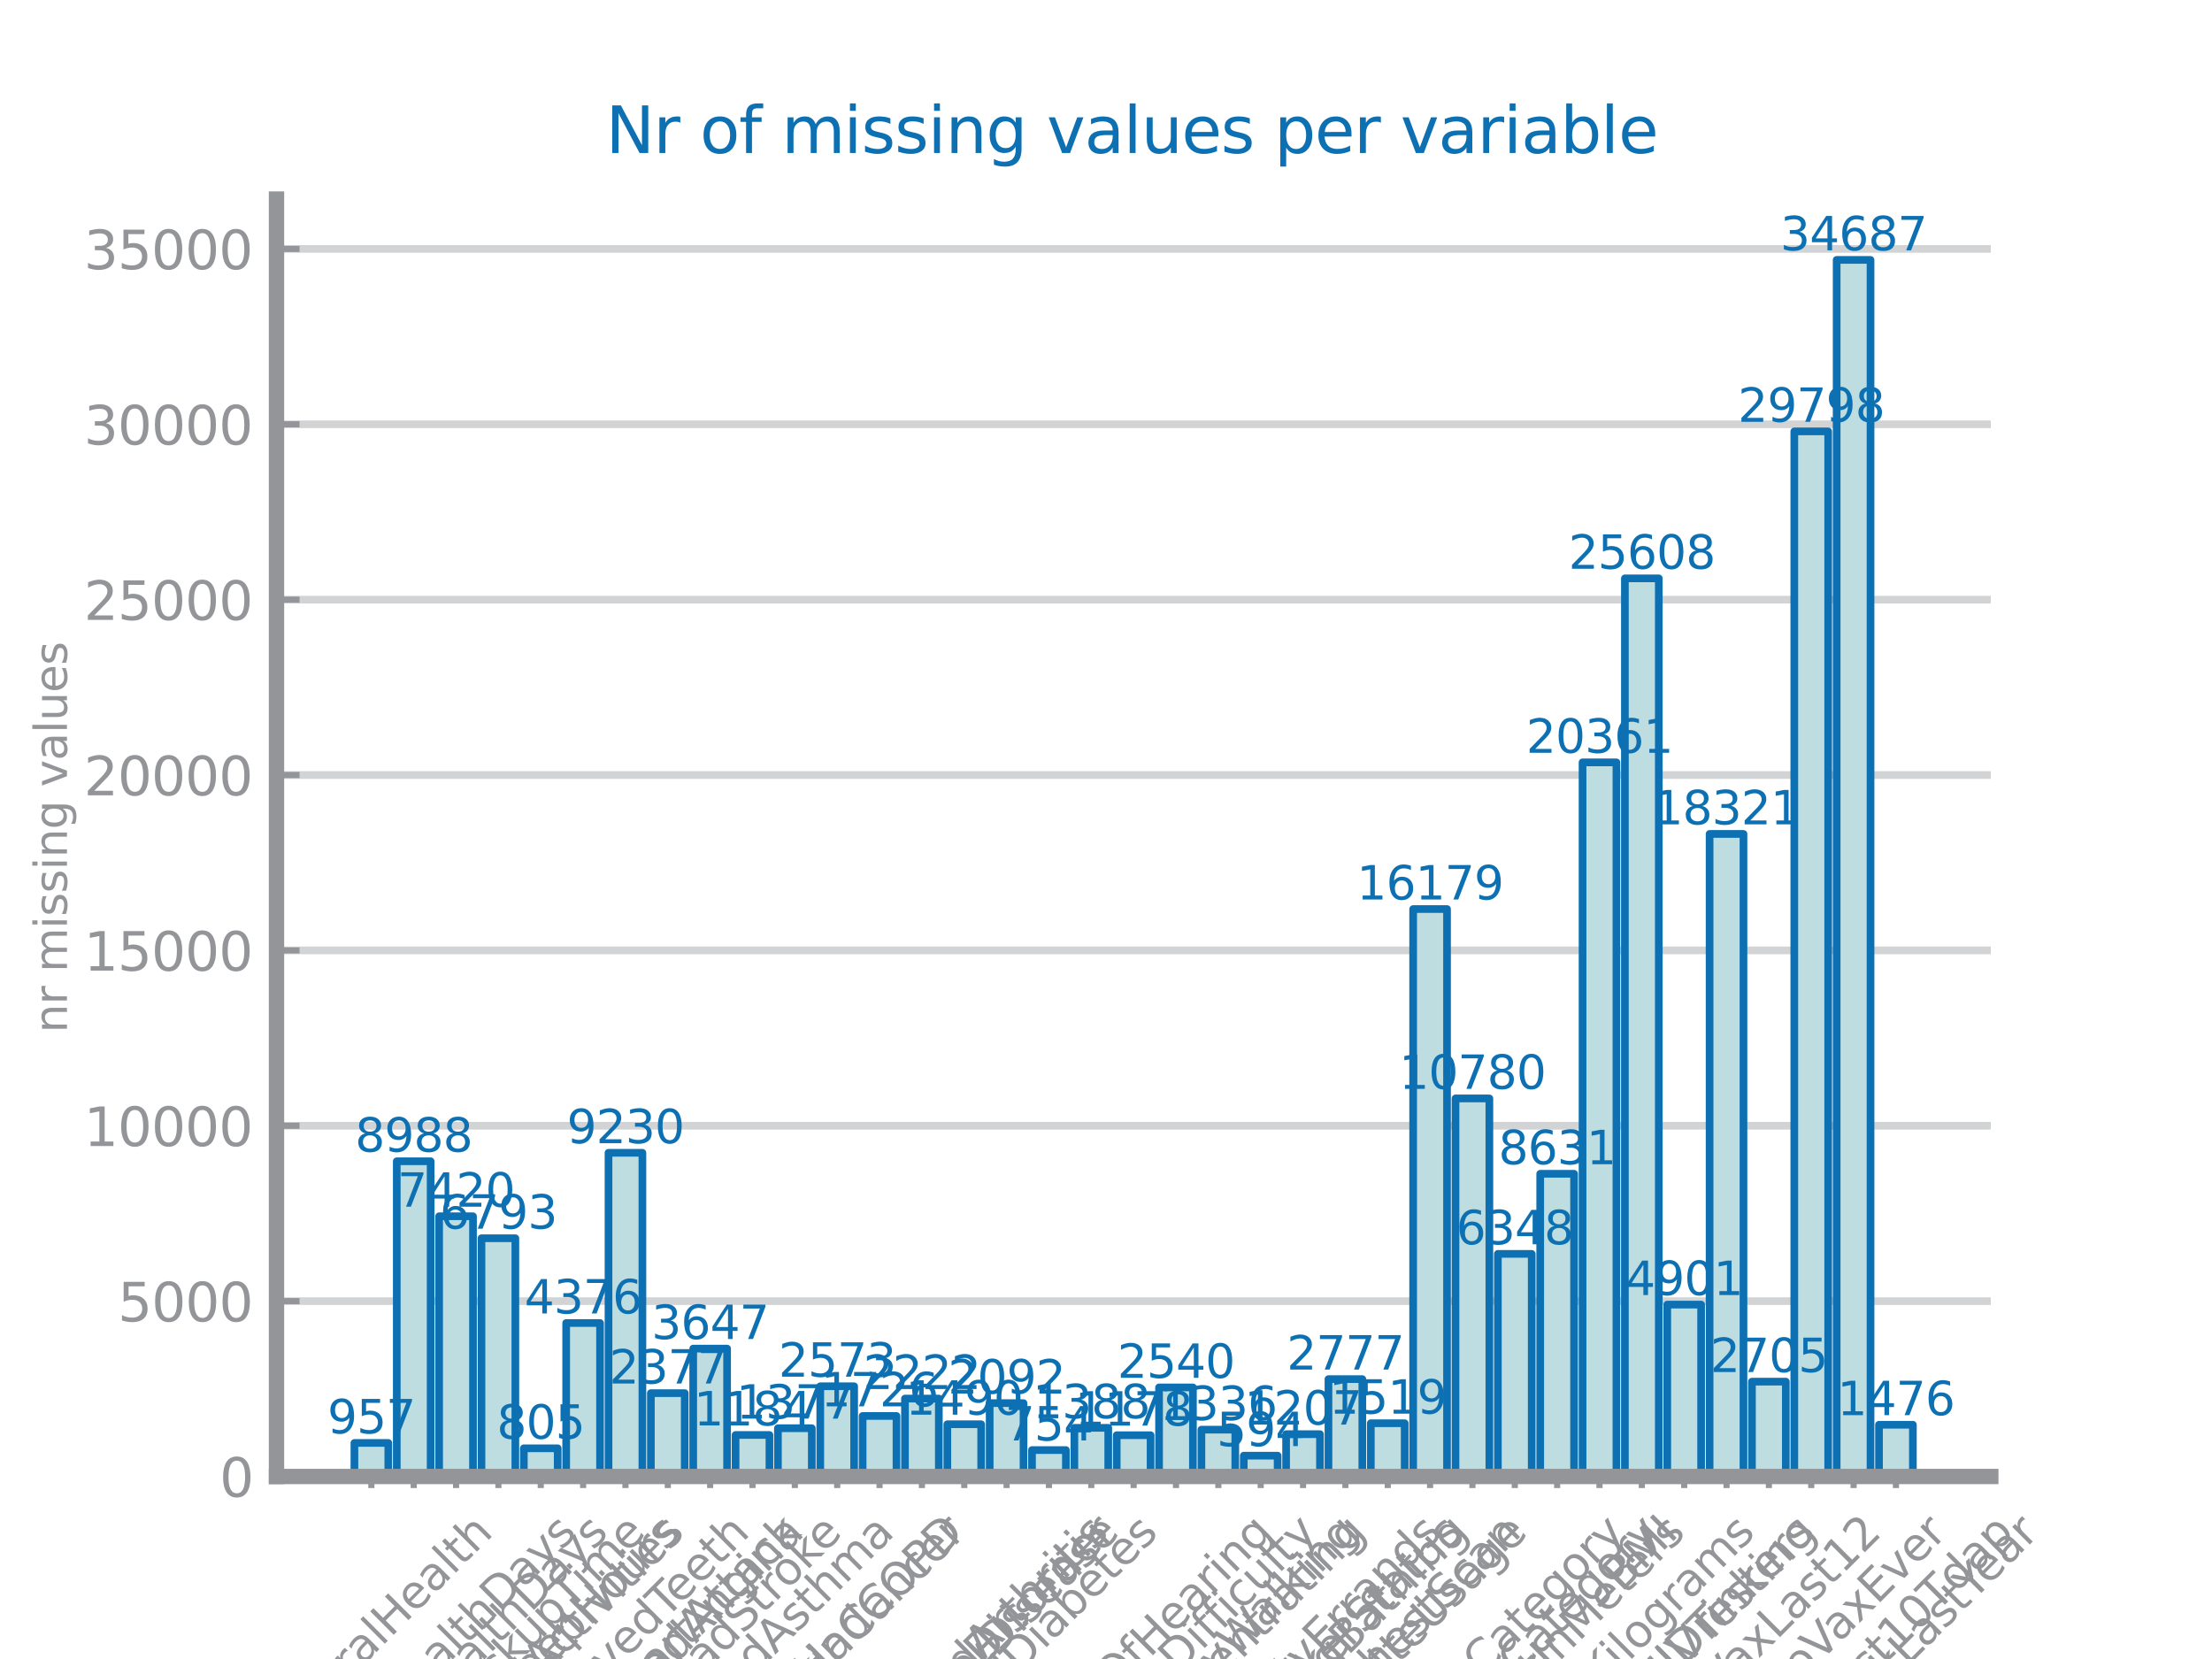 <?xml version="1.0" encoding="utf-8" standalone="no"?>
<!DOCTYPE svg PUBLIC "-//W3C//DTD SVG 1.1//EN"
  "http://www.w3.org/Graphics/SVG/1.1/DTD/svg11.dtd">
<svg xmlns:xlink="http://www.w3.org/1999/xlink" width="288pt" height="216pt" viewBox="0 0 288 216" xmlns="http://www.w3.org/2000/svg" version="1.1">
 <defs>
  <style type="text/css">*{stroke-linejoin: round; stroke-linecap: butt}</style>
 </defs>
 <g id="figure_1">
  <g id="patch_1">
   <path d="M 0 216 
L 288 216 
L 288 0 
L 0 0 
z
" style="fill: #ffffff"/>
  </g>
  <g id="axes_1">
   <g id="patch_2">
    <path d="M 36 192.24 
L 259.2 192.24 
L 259.2 25.92 
L 36 25.92 
z
" style="fill: #ffffff"/>
   </g>
   <g id="matplotlib.axis_1">
    <g id="xtick_1">
     <g id="line2d_1">
      <defs>
       <path id="mc13e468c02" d="M 0 1.5 
L 0 -1.5 
" style="stroke: #939598; stroke-width: 0.8"/>
      </defs>
      <g>
       <use xlink:href="#mc13e468c02" x="48.351" y="192.24" style="fill: #939598; stroke: #939598; stroke-width: 0.8"/>
      </g>
     </g>
     <g id="text_1">
      <!-- GeneralHealth -->
      <g style="fill: #939598" transform="translate(34.691 229.43) rotate(-45) scale(0.058 -0.058)">
       <defs>
        <path id="DejaVuSans-47" d="M 3809 666 
L 3809 1919 
L 2778 1919 
L 2778 2438 
L 4434 2438 
L 4434 434 
Q 4069 175 3628 42 
Q 3188 -91 2688 -91 
Q 1594 -91 976 548 
Q 359 1188 359 2328 
Q 359 3472 976 4111 
Q 1594 4750 2688 4750 
Q 3144 4750 3555 4637 
Q 3966 4525 4313 4306 
L 4313 3634 
Q 3963 3931 3569 4081 
Q 3175 4231 2741 4231 
Q 1884 4231 1454 3753 
Q 1025 3275 1025 2328 
Q 1025 1384 1454 906 
Q 1884 428 2741 428 
Q 3075 428 3337 486 
Q 3600 544 3809 666 
z
" transform="scale(0.016)"/>
        <path id="DejaVuSans-65" d="M 3597 1894 
L 3597 1613 
L 953 1613 
Q 991 1019 1311 708 
Q 1631 397 2203 397 
Q 2534 397 2845 478 
Q 3156 559 3463 722 
L 3463 178 
Q 3153 47 2828 -22 
Q 2503 -91 2169 -91 
Q 1331 -91 842 396 
Q 353 884 353 1716 
Q 353 2575 817 3079 
Q 1281 3584 2069 3584 
Q 2775 3584 3186 3129 
Q 3597 2675 3597 1894 
z
M 3022 2063 
Q 3016 2534 2758 2815 
Q 2500 3097 2075 3097 
Q 1594 3097 1305 2825 
Q 1016 2553 972 2059 
L 3022 2063 
z
" transform="scale(0.016)"/>
        <path id="DejaVuSans-6e" d="M 3513 2113 
L 3513 0 
L 2938 0 
L 2938 2094 
Q 2938 2591 2744 2837 
Q 2550 3084 2163 3084 
Q 1697 3084 1428 2787 
Q 1159 2491 1159 1978 
L 1159 0 
L 581 0 
L 581 3500 
L 1159 3500 
L 1159 2956 
Q 1366 3272 1645 3428 
Q 1925 3584 2291 3584 
Q 2894 3584 3203 3211 
Q 3513 2838 3513 2113 
z
" transform="scale(0.016)"/>
        <path id="DejaVuSans-72" d="M 2631 2963 
Q 2534 3019 2420 3045 
Q 2306 3072 2169 3072 
Q 1681 3072 1420 2755 
Q 1159 2438 1159 1844 
L 1159 0 
L 581 0 
L 581 3500 
L 1159 3500 
L 1159 2956 
Q 1341 3275 1631 3429 
Q 1922 3584 2338 3584 
Q 2397 3584 2469 3576 
Q 2541 3569 2628 3553 
L 2631 2963 
z
" transform="scale(0.016)"/>
        <path id="DejaVuSans-61" d="M 2194 1759 
Q 1497 1759 1228 1600 
Q 959 1441 959 1056 
Q 959 750 1161 570 
Q 1363 391 1709 391 
Q 2188 391 2477 730 
Q 2766 1069 2766 1631 
L 2766 1759 
L 2194 1759 
z
M 3341 1997 
L 3341 0 
L 2766 0 
L 2766 531 
Q 2569 213 2275 61 
Q 1981 -91 1556 -91 
Q 1019 -91 701 211 
Q 384 513 384 1019 
Q 384 1609 779 1909 
Q 1175 2209 1959 2209 
L 2766 2209 
L 2766 2266 
Q 2766 2663 2505 2880 
Q 2244 3097 1772 3097 
Q 1472 3097 1187 3025 
Q 903 2953 641 2809 
L 641 3341 
Q 956 3463 1253 3523 
Q 1550 3584 1831 3584 
Q 2591 3584 2966 3190 
Q 3341 2797 3341 1997 
z
" transform="scale(0.016)"/>
        <path id="DejaVuSans-6c" d="M 603 4863 
L 1178 4863 
L 1178 0 
L 603 0 
L 603 4863 
z
" transform="scale(0.016)"/>
        <path id="DejaVuSans-48" d="M 628 4666 
L 1259 4666 
L 1259 2753 
L 3553 2753 
L 3553 4666 
L 4184 4666 
L 4184 0 
L 3553 0 
L 3553 2222 
L 1259 2222 
L 1259 0 
L 628 0 
L 628 4666 
z
" transform="scale(0.016)"/>
        <path id="DejaVuSans-74" d="M 1172 4494 
L 1172 3500 
L 2356 3500 
L 2356 3053 
L 1172 3053 
L 1172 1153 
Q 1172 725 1289 603 
Q 1406 481 1766 481 
L 2356 481 
L 2356 0 
L 1766 0 
Q 1100 0 847 248 
Q 594 497 594 1153 
L 594 3053 
L 172 3053 
L 172 3500 
L 594 3500 
L 594 4494 
L 1172 4494 
z
" transform="scale(0.016)"/>
        <path id="DejaVuSans-68" d="M 3513 2113 
L 3513 0 
L 2938 0 
L 2938 2094 
Q 2938 2591 2744 2837 
Q 2550 3084 2163 3084 
Q 1697 3084 1428 2787 
Q 1159 2491 1159 1978 
L 1159 0 
L 581 0 
L 581 4863 
L 1159 4863 
L 1159 2956 
Q 1366 3272 1645 3428 
Q 1925 3584 2291 3584 
Q 2894 3584 3203 3211 
Q 3513 2838 3513 2113 
z
" transform="scale(0.016)"/>
       </defs>
       <use xlink:href="#DejaVuSans-47"/>
       <use xlink:href="#DejaVuSans-65" x="77.49"/>
       <use xlink:href="#DejaVuSans-6e" x="139.014"/>
       <use xlink:href="#DejaVuSans-65" x="202.393"/>
       <use xlink:href="#DejaVuSans-72" x="263.916"/>
       <use xlink:href="#DejaVuSans-61" x="305.029"/>
       <use xlink:href="#DejaVuSans-6c" x="366.309"/>
       <use xlink:href="#DejaVuSans-48" x="394.092"/>
       <use xlink:href="#DejaVuSans-65" x="469.287"/>
       <use xlink:href="#DejaVuSans-61" x="530.811"/>
       <use xlink:href="#DejaVuSans-6c" x="592.09"/>
       <use xlink:href="#DejaVuSans-74" x="619.873"/>
       <use xlink:href="#DejaVuSans-68" x="659.082"/>
      </g>
     </g>
    </g>
    <g id="xtick_2">
     <g id="line2d_2">
      <g>
       <use xlink:href="#mc13e468c02" x="53.865" y="192.24" style="fill: #939598; stroke: #939598; stroke-width: 0.8"/>
      </g>
     </g>
     <g id="text_2">
      <!-- PhysicalHealthDays -->
      <g style="fill: #939598" transform="translate(34.837 240.167) rotate(-45) scale(0.058 -0.058)">
       <defs>
        <path id="DejaVuSans-50" d="M 1259 4147 
L 1259 2394 
L 2053 2394 
Q 2494 2394 2734 2622 
Q 2975 2850 2975 3272 
Q 2975 3691 2734 3919 
Q 2494 4147 2053 4147 
L 1259 4147 
z
M 628 4666 
L 2053 4666 
Q 2838 4666 3239 4311 
Q 3641 3956 3641 3272 
Q 3641 2581 3239 2228 
Q 2838 1875 2053 1875 
L 1259 1875 
L 1259 0 
L 628 0 
L 628 4666 
z
" transform="scale(0.016)"/>
        <path id="DejaVuSans-79" d="M 2059 -325 
Q 1816 -950 1584 -1140 
Q 1353 -1331 966 -1331 
L 506 -1331 
L 506 -850 
L 844 -850 
Q 1081 -850 1212 -737 
Q 1344 -625 1503 -206 
L 1606 56 
L 191 3500 
L 800 3500 
L 1894 763 
L 2988 3500 
L 3597 3500 
L 2059 -325 
z
" transform="scale(0.016)"/>
        <path id="DejaVuSans-73" d="M 2834 3397 
L 2834 2853 
Q 2591 2978 2328 3040 
Q 2066 3103 1784 3103 
Q 1356 3103 1142 2972 
Q 928 2841 928 2578 
Q 928 2378 1081 2264 
Q 1234 2150 1697 2047 
L 1894 2003 
Q 2506 1872 2764 1633 
Q 3022 1394 3022 966 
Q 3022 478 2636 193 
Q 2250 -91 1575 -91 
Q 1294 -91 989 -36 
Q 684 19 347 128 
L 347 722 
Q 666 556 975 473 
Q 1284 391 1588 391 
Q 1994 391 2212 530 
Q 2431 669 2431 922 
Q 2431 1156 2273 1281 
Q 2116 1406 1581 1522 
L 1381 1569 
Q 847 1681 609 1914 
Q 372 2147 372 2553 
Q 372 3047 722 3315 
Q 1072 3584 1716 3584 
Q 2034 3584 2315 3537 
Q 2597 3491 2834 3397 
z
" transform="scale(0.016)"/>
        <path id="DejaVuSans-69" d="M 603 3500 
L 1178 3500 
L 1178 0 
L 603 0 
L 603 3500 
z
M 603 4863 
L 1178 4863 
L 1178 4134 
L 603 4134 
L 603 4863 
z
" transform="scale(0.016)"/>
        <path id="DejaVuSans-63" d="M 3122 3366 
L 3122 2828 
Q 2878 2963 2633 3030 
Q 2388 3097 2138 3097 
Q 1578 3097 1268 2742 
Q 959 2388 959 1747 
Q 959 1106 1268 751 
Q 1578 397 2138 397 
Q 2388 397 2633 464 
Q 2878 531 3122 666 
L 3122 134 
Q 2881 22 2623 -34 
Q 2366 -91 2075 -91 
Q 1284 -91 818 406 
Q 353 903 353 1747 
Q 353 2603 823 3093 
Q 1294 3584 2113 3584 
Q 2378 3584 2631 3529 
Q 2884 3475 3122 3366 
z
" transform="scale(0.016)"/>
        <path id="DejaVuSans-44" d="M 1259 4147 
L 1259 519 
L 2022 519 
Q 2988 519 3436 956 
Q 3884 1394 3884 2338 
Q 3884 3275 3436 3711 
Q 2988 4147 2022 4147 
L 1259 4147 
z
M 628 4666 
L 1925 4666 
Q 3281 4666 3915 4102 
Q 4550 3538 4550 2338 
Q 4550 1131 3912 565 
Q 3275 0 1925 0 
L 628 0 
L 628 4666 
z
" transform="scale(0.016)"/>
       </defs>
       <use xlink:href="#DejaVuSans-50"/>
       <use xlink:href="#DejaVuSans-68" x="60.303"/>
       <use xlink:href="#DejaVuSans-79" x="123.682"/>
       <use xlink:href="#DejaVuSans-73" x="182.861"/>
       <use xlink:href="#DejaVuSans-69" x="234.961"/>
       <use xlink:href="#DejaVuSans-63" x="262.744"/>
       <use xlink:href="#DejaVuSans-61" x="317.725"/>
       <use xlink:href="#DejaVuSans-6c" x="379.004"/>
       <use xlink:href="#DejaVuSans-48" x="406.787"/>
       <use xlink:href="#DejaVuSans-65" x="481.982"/>
       <use xlink:href="#DejaVuSans-61" x="543.506"/>
       <use xlink:href="#DejaVuSans-6c" x="604.785"/>
       <use xlink:href="#DejaVuSans-74" x="632.568"/>
       <use xlink:href="#DejaVuSans-68" x="671.777"/>
       <use xlink:href="#DejaVuSans-44" x="735.156"/>
       <use xlink:href="#DejaVuSans-61" x="812.158"/>
       <use xlink:href="#DejaVuSans-79" x="873.438"/>
       <use xlink:href="#DejaVuSans-73" x="932.617"/>
      </g>
     </g>
    </g>
    <g id="xtick_3">
     <g id="line2d_3">
      <g>
       <use xlink:href="#mc13e468c02" x="59.379" y="192.24" style="fill: #939598; stroke: #939598; stroke-width: 0.8"/>
      </g>
     </g>
     <g id="text_3">
      <!-- MentalHealthDays -->
      <g style="fill: #939598" transform="translate(41.729 237.41) rotate(-45) scale(0.058 -0.058)">
       <defs>
        <path id="DejaVuSans-4d" d="M 628 4666 
L 1569 4666 
L 2759 1491 
L 3956 4666 
L 4897 4666 
L 4897 0 
L 4281 0 
L 4281 4097 
L 3078 897 
L 2444 897 
L 1241 4097 
L 1241 0 
L 628 0 
L 628 4666 
z
" transform="scale(0.016)"/>
       </defs>
       <use xlink:href="#DejaVuSans-4d"/>
       <use xlink:href="#DejaVuSans-65" x="86.279"/>
       <use xlink:href="#DejaVuSans-6e" x="147.803"/>
       <use xlink:href="#DejaVuSans-74" x="211.182"/>
       <use xlink:href="#DejaVuSans-61" x="250.391"/>
       <use xlink:href="#DejaVuSans-6c" x="311.67"/>
       <use xlink:href="#DejaVuSans-48" x="339.453"/>
       <use xlink:href="#DejaVuSans-65" x="414.648"/>
       <use xlink:href="#DejaVuSans-61" x="476.172"/>
       <use xlink:href="#DejaVuSans-6c" x="537.451"/>
       <use xlink:href="#DejaVuSans-74" x="565.234"/>
       <use xlink:href="#DejaVuSans-68" x="604.443"/>
       <use xlink:href="#DejaVuSans-44" x="667.822"/>
       <use xlink:href="#DejaVuSans-61" x="744.824"/>
       <use xlink:href="#DejaVuSans-79" x="806.104"/>
       <use xlink:href="#DejaVuSans-73" x="865.283"/>
      </g>
     </g>
    </g>
    <g id="xtick_4">
     <g id="line2d_4">
      <g>
       <use xlink:href="#mc13e468c02" x="64.892" y="192.24" style="fill: #939598; stroke: #939598; stroke-width: 0.8"/>
      </g>
     </g>
     <g id="text_4">
      <!-- LastCheckupTime -->
      <g style="fill: #939598" transform="translate(47.919 236.057) rotate(-45) scale(0.058 -0.058)">
       <defs>
        <path id="DejaVuSans-4c" d="M 628 4666 
L 1259 4666 
L 1259 531 
L 3531 531 
L 3531 0 
L 628 0 
L 628 4666 
z
" transform="scale(0.016)"/>
        <path id="DejaVuSans-43" d="M 4122 4306 
L 4122 3641 
Q 3803 3938 3442 4084 
Q 3081 4231 2675 4231 
Q 1875 4231 1450 3742 
Q 1025 3253 1025 2328 
Q 1025 1406 1450 917 
Q 1875 428 2675 428 
Q 3081 428 3442 575 
Q 3803 722 4122 1019 
L 4122 359 
Q 3791 134 3420 21 
Q 3050 -91 2638 -91 
Q 1578 -91 968 557 
Q 359 1206 359 2328 
Q 359 3453 968 4101 
Q 1578 4750 2638 4750 
Q 3056 4750 3426 4639 
Q 3797 4528 4122 4306 
z
" transform="scale(0.016)"/>
        <path id="DejaVuSans-6b" d="M 581 4863 
L 1159 4863 
L 1159 1991 
L 2875 3500 
L 3609 3500 
L 1753 1863 
L 3688 0 
L 2938 0 
L 1159 1709 
L 1159 0 
L 581 0 
L 581 4863 
z
" transform="scale(0.016)"/>
        <path id="DejaVuSans-75" d="M 544 1381 
L 544 3500 
L 1119 3500 
L 1119 1403 
Q 1119 906 1312 657 
Q 1506 409 1894 409 
Q 2359 409 2629 706 
Q 2900 1003 2900 1516 
L 2900 3500 
L 3475 3500 
L 3475 0 
L 2900 0 
L 2900 538 
Q 2691 219 2414 64 
Q 2138 -91 1772 -91 
Q 1169 -91 856 284 
Q 544 659 544 1381 
z
M 1991 3584 
L 1991 3584 
z
" transform="scale(0.016)"/>
        <path id="DejaVuSans-70" d="M 1159 525 
L 1159 -1331 
L 581 -1331 
L 581 3500 
L 1159 3500 
L 1159 2969 
Q 1341 3281 1617 3432 
Q 1894 3584 2278 3584 
Q 2916 3584 3314 3078 
Q 3713 2572 3713 1747 
Q 3713 922 3314 415 
Q 2916 -91 2278 -91 
Q 1894 -91 1617 61 
Q 1341 213 1159 525 
z
M 3116 1747 
Q 3116 2381 2855 2742 
Q 2594 3103 2138 3103 
Q 1681 3103 1420 2742 
Q 1159 2381 1159 1747 
Q 1159 1113 1420 752 
Q 1681 391 2138 391 
Q 2594 391 2855 752 
Q 3116 1113 3116 1747 
z
" transform="scale(0.016)"/>
        <path id="DejaVuSans-54" d="M -19 4666 
L 3928 4666 
L 3928 4134 
L 2272 4134 
L 2272 0 
L 1638 0 
L 1638 4134 
L -19 4134 
L -19 4666 
z
" transform="scale(0.016)"/>
        <path id="DejaVuSans-6d" d="M 3328 2828 
Q 3544 3216 3844 3400 
Q 4144 3584 4550 3584 
Q 5097 3584 5394 3201 
Q 5691 2819 5691 2113 
L 5691 0 
L 5113 0 
L 5113 2094 
Q 5113 2597 4934 2840 
Q 4756 3084 4391 3084 
Q 3944 3084 3684 2787 
Q 3425 2491 3425 1978 
L 3425 0 
L 2847 0 
L 2847 2094 
Q 2847 2600 2669 2842 
Q 2491 3084 2119 3084 
Q 1678 3084 1418 2786 
Q 1159 2488 1159 1978 
L 1159 0 
L 581 0 
L 581 3500 
L 1159 3500 
L 1159 2956 
Q 1356 3278 1631 3431 
Q 1906 3584 2284 3584 
Q 2666 3584 2933 3390 
Q 3200 3197 3328 2828 
z
" transform="scale(0.016)"/>
       </defs>
       <use xlink:href="#DejaVuSans-4c"/>
       <use xlink:href="#DejaVuSans-61" x="55.713"/>
       <use xlink:href="#DejaVuSans-73" x="116.992"/>
       <use xlink:href="#DejaVuSans-74" x="169.092"/>
       <use xlink:href="#DejaVuSans-43" x="208.301"/>
       <use xlink:href="#DejaVuSans-68" x="278.125"/>
       <use xlink:href="#DejaVuSans-65" x="341.504"/>
       <use xlink:href="#DejaVuSans-63" x="403.027"/>
       <use xlink:href="#DejaVuSans-6b" x="458.008"/>
       <use xlink:href="#DejaVuSans-75" x="512.793"/>
       <use xlink:href="#DejaVuSans-70" x="576.172"/>
       <use xlink:href="#DejaVuSans-54" x="639.648"/>
       <use xlink:href="#DejaVuSans-69" x="697.607"/>
       <use xlink:href="#DejaVuSans-6d" x="725.391"/>
       <use xlink:href="#DejaVuSans-65" x="822.803"/>
      </g>
     </g>
    </g>
    <g id="xtick_5">
     <g id="line2d_5">
      <g>
       <use xlink:href="#mc13e468c02" x="70.406" y="192.24" style="fill: #939598; stroke: #939598; stroke-width: 0.8"/>
      </g>
     </g>
     <g id="text_5">
      <!-- PhysicalActivities -->
      <g style="fill: #939598" transform="translate(53.87 235.183) rotate(-45) scale(0.058 -0.058)">
       <defs>
        <path id="DejaVuSans-41" d="M 2188 4044 
L 1331 1722 
L 3047 1722 
L 2188 4044 
z
M 1831 4666 
L 2547 4666 
L 4325 0 
L 3669 0 
L 3244 1197 
L 1141 1197 
L 716 0 
L 50 0 
L 1831 4666 
z
" transform="scale(0.016)"/>
        <path id="DejaVuSans-76" d="M 191 3500 
L 800 3500 
L 1894 563 
L 2988 3500 
L 3597 3500 
L 2284 0 
L 1503 0 
L 191 3500 
z
" transform="scale(0.016)"/>
       </defs>
       <use xlink:href="#DejaVuSans-50"/>
       <use xlink:href="#DejaVuSans-68" x="60.303"/>
       <use xlink:href="#DejaVuSans-79" x="123.682"/>
       <use xlink:href="#DejaVuSans-73" x="182.861"/>
       <use xlink:href="#DejaVuSans-69" x="234.961"/>
       <use xlink:href="#DejaVuSans-63" x="262.744"/>
       <use xlink:href="#DejaVuSans-61" x="317.725"/>
       <use xlink:href="#DejaVuSans-6c" x="379.004"/>
       <use xlink:href="#DejaVuSans-41" x="406.787"/>
       <use xlink:href="#DejaVuSans-63" x="473.445"/>
       <use xlink:href="#DejaVuSans-74" x="528.426"/>
       <use xlink:href="#DejaVuSans-69" x="567.635"/>
       <use xlink:href="#DejaVuSans-76" x="595.418"/>
       <use xlink:href="#DejaVuSans-69" x="654.598"/>
       <use xlink:href="#DejaVuSans-74" x="682.381"/>
       <use xlink:href="#DejaVuSans-69" x="721.59"/>
       <use xlink:href="#DejaVuSans-65" x="749.373"/>
       <use xlink:href="#DejaVuSans-73" x="810.896"/>
      </g>
     </g>
    </g>
    <g id="xtick_6">
     <g id="line2d_6">
      <g>
       <use xlink:href="#mc13e468c02" x="75.92" y="192.24" style="fill: #939598; stroke: #939598; stroke-width: 0.8"/>
      </g>
     </g>
     <g id="text_6">
      <!-- SleepHours -->
      <g style="fill: #939598" transform="translate(65.366 223.22) rotate(-45) scale(0.058 -0.058)">
       <defs>
        <path id="DejaVuSans-53" d="M 3425 4513 
L 3425 3897 
Q 3066 4069 2747 4153 
Q 2428 4238 2131 4238 
Q 1616 4238 1336 4038 
Q 1056 3838 1056 3469 
Q 1056 3159 1242 3001 
Q 1428 2844 1947 2747 
L 2328 2669 
Q 3034 2534 3370 2195 
Q 3706 1856 3706 1288 
Q 3706 609 3251 259 
Q 2797 -91 1919 -91 
Q 1588 -91 1214 -16 
Q 841 59 441 206 
L 441 856 
Q 825 641 1194 531 
Q 1563 422 1919 422 
Q 2459 422 2753 634 
Q 3047 847 3047 1241 
Q 3047 1584 2836 1778 
Q 2625 1972 2144 2069 
L 1759 2144 
Q 1053 2284 737 2584 
Q 422 2884 422 3419 
Q 422 4038 858 4394 
Q 1294 4750 2059 4750 
Q 2388 4750 2728 4690 
Q 3069 4631 3425 4513 
z
" transform="scale(0.016)"/>
        <path id="DejaVuSans-6f" d="M 1959 3097 
Q 1497 3097 1228 2736 
Q 959 2375 959 1747 
Q 959 1119 1226 758 
Q 1494 397 1959 397 
Q 2419 397 2687 759 
Q 2956 1122 2956 1747 
Q 2956 2369 2687 2733 
Q 2419 3097 1959 3097 
z
M 1959 3584 
Q 2709 3584 3137 3096 
Q 3566 2609 3566 1747 
Q 3566 888 3137 398 
Q 2709 -91 1959 -91 
Q 1206 -91 779 398 
Q 353 888 353 1747 
Q 353 2609 779 3096 
Q 1206 3584 1959 3584 
z
" transform="scale(0.016)"/>
       </defs>
       <use xlink:href="#DejaVuSans-53"/>
       <use xlink:href="#DejaVuSans-6c" x="63.477"/>
       <use xlink:href="#DejaVuSans-65" x="91.26"/>
       <use xlink:href="#DejaVuSans-65" x="152.783"/>
       <use xlink:href="#DejaVuSans-70" x="214.307"/>
       <use xlink:href="#DejaVuSans-48" x="277.783"/>
       <use xlink:href="#DejaVuSans-6f" x="352.979"/>
       <use xlink:href="#DejaVuSans-75" x="414.16"/>
       <use xlink:href="#DejaVuSans-72" x="477.539"/>
       <use xlink:href="#DejaVuSans-73" x="518.652"/>
      </g>
     </g>
    </g>
    <g id="xtick_7">
     <g id="line2d_7">
      <g>
       <use xlink:href="#mc13e468c02" x="81.434" y="192.24" style="fill: #939598; stroke: #939598; stroke-width: 0.8"/>
      </g>
     </g>
     <g id="text_7">
      <!-- RemovedTeeth -->
      <g style="fill: #939598" transform="translate(67.435 230.108) rotate(-45) scale(0.058 -0.058)">
       <defs>
        <path id="DejaVuSans-52" d="M 2841 2188 
Q 3044 2119 3236 1894 
Q 3428 1669 3622 1275 
L 4263 0 
L 3584 0 
L 2988 1197 
Q 2756 1666 2539 1819 
Q 2322 1972 1947 1972 
L 1259 1972 
L 1259 0 
L 628 0 
L 628 4666 
L 2053 4666 
Q 2853 4666 3247 4331 
Q 3641 3997 3641 3322 
Q 3641 2881 3436 2590 
Q 3231 2300 2841 2188 
z
M 1259 4147 
L 1259 2491 
L 2053 2491 
Q 2509 2491 2742 2702 
Q 2975 2913 2975 3322 
Q 2975 3731 2742 3939 
Q 2509 4147 2053 4147 
L 1259 4147 
z
" transform="scale(0.016)"/>
        <path id="DejaVuSans-64" d="M 2906 2969 
L 2906 4863 
L 3481 4863 
L 3481 0 
L 2906 0 
L 2906 525 
Q 2725 213 2448 61 
Q 2172 -91 1784 -91 
Q 1150 -91 751 415 
Q 353 922 353 1747 
Q 353 2572 751 3078 
Q 1150 3584 1784 3584 
Q 2172 3584 2448 3432 
Q 2725 3281 2906 2969 
z
M 947 1747 
Q 947 1113 1208 752 
Q 1469 391 1925 391 
Q 2381 391 2643 752 
Q 2906 1113 2906 1747 
Q 2906 2381 2643 2742 
Q 2381 3103 1925 3103 
Q 1469 3103 1208 2742 
Q 947 2381 947 1747 
z
" transform="scale(0.016)"/>
       </defs>
       <use xlink:href="#DejaVuSans-52"/>
       <use xlink:href="#DejaVuSans-65" x="64.982"/>
       <use xlink:href="#DejaVuSans-6d" x="126.506"/>
       <use xlink:href="#DejaVuSans-6f" x="223.918"/>
       <use xlink:href="#DejaVuSans-76" x="285.1"/>
       <use xlink:href="#DejaVuSans-65" x="344.279"/>
       <use xlink:href="#DejaVuSans-64" x="405.803"/>
       <use xlink:href="#DejaVuSans-54" x="469.279"/>
       <use xlink:href="#DejaVuSans-65" x="513.363"/>
       <use xlink:href="#DejaVuSans-65" x="574.887"/>
       <use xlink:href="#DejaVuSans-74" x="636.41"/>
       <use xlink:href="#DejaVuSans-68" x="675.619"/>
      </g>
     </g>
    </g>
    <g id="xtick_8">
     <g id="line2d_8">
      <g>
       <use xlink:href="#mc13e468c02" x="86.948" y="192.24" style="fill: #939598; stroke: #939598; stroke-width: 0.8"/>
      </g>
     </g>
     <g id="text_8">
      <!-- HadHeartAttack -->
      <g style="fill: #939598" transform="translate(71.751 232.503) rotate(-45) scale(0.058 -0.058)">
       <use xlink:href="#DejaVuSans-48"/>
       <use xlink:href="#DejaVuSans-61" x="75.195"/>
       <use xlink:href="#DejaVuSans-64" x="136.475"/>
       <use xlink:href="#DejaVuSans-48" x="199.951"/>
       <use xlink:href="#DejaVuSans-65" x="275.146"/>
       <use xlink:href="#DejaVuSans-61" x="336.67"/>
       <use xlink:href="#DejaVuSans-72" x="397.949"/>
       <use xlink:href="#DejaVuSans-74" x="439.062"/>
       <use xlink:href="#DejaVuSans-41" x="478.271"/>
       <use xlink:href="#DejaVuSans-74" x="544.93"/>
       <use xlink:href="#DejaVuSans-74" x="584.139"/>
       <use xlink:href="#DejaVuSans-61" x="623.348"/>
       <use xlink:href="#DejaVuSans-63" x="684.627"/>
       <use xlink:href="#DejaVuSans-6b" x="739.607"/>
      </g>
     </g>
    </g>
    <g id="xtick_9">
     <g id="line2d_9">
      <g>
       <use xlink:href="#mc13e468c02" x="92.462" y="192.24" style="fill: #939598; stroke: #939598; stroke-width: 0.8"/>
      </g>
     </g>
     <g id="text_9">
      <!-- HadAngina -->
      <g style="fill: #939598" transform="translate(82.38 222.273) rotate(-45) scale(0.058 -0.058)">
       <defs>
        <path id="DejaVuSans-67" d="M 2906 1791 
Q 2906 2416 2648 2759 
Q 2391 3103 1925 3103 
Q 1463 3103 1205 2759 
Q 947 2416 947 1791 
Q 947 1169 1205 825 
Q 1463 481 1925 481 
Q 2391 481 2648 825 
Q 2906 1169 2906 1791 
z
M 3481 434 
Q 3481 -459 3084 -895 
Q 2688 -1331 1869 -1331 
Q 1566 -1331 1297 -1286 
Q 1028 -1241 775 -1147 
L 775 -588 
Q 1028 -725 1275 -790 
Q 1522 -856 1778 -856 
Q 2344 -856 2625 -561 
Q 2906 -266 2906 331 
L 2906 616 
Q 2728 306 2450 153 
Q 2172 0 1784 0 
Q 1141 0 747 490 
Q 353 981 353 1791 
Q 353 2603 747 3093 
Q 1141 3584 1784 3584 
Q 2172 3584 2450 3431 
Q 2728 3278 2906 2969 
L 2906 3500 
L 3481 3500 
L 3481 434 
z
" transform="scale(0.016)"/>
       </defs>
       <use xlink:href="#DejaVuSans-48"/>
       <use xlink:href="#DejaVuSans-61" x="75.195"/>
       <use xlink:href="#DejaVuSans-64" x="136.475"/>
       <use xlink:href="#DejaVuSans-41" x="199.951"/>
       <use xlink:href="#DejaVuSans-6e" x="268.359"/>
       <use xlink:href="#DejaVuSans-67" x="331.738"/>
       <use xlink:href="#DejaVuSans-69" x="395.215"/>
       <use xlink:href="#DejaVuSans-6e" x="422.998"/>
       <use xlink:href="#DejaVuSans-61" x="486.377"/>
      </g>
     </g>
    </g>
    <g id="xtick_10">
     <g id="line2d_10">
      <g>
       <use xlink:href="#mc13e468c02" x="97.975" y="192.24" style="fill: #939598; stroke: #939598; stroke-width: 0.8"/>
      </g>
     </g>
     <g id="text_10">
      <!-- HadStroke -->
      <g style="fill: #939598" transform="translate(88.491 221.08) rotate(-45) scale(0.058 -0.058)">
       <use xlink:href="#DejaVuSans-48"/>
       <use xlink:href="#DejaVuSans-61" x="75.195"/>
       <use xlink:href="#DejaVuSans-64" x="136.475"/>
       <use xlink:href="#DejaVuSans-53" x="199.951"/>
       <use xlink:href="#DejaVuSans-74" x="263.428"/>
       <use xlink:href="#DejaVuSans-72" x="302.637"/>
       <use xlink:href="#DejaVuSans-6f" x="341.5"/>
       <use xlink:href="#DejaVuSans-6b" x="402.682"/>
       <use xlink:href="#DejaVuSans-65" x="456.967"/>
      </g>
     </g>
    </g>
    <g id="xtick_11">
     <g id="line2d_11">
      <g>
       <use xlink:href="#mc13e468c02" x="103.489" y="192.24" style="fill: #939598; stroke: #939598; stroke-width: 0.8"/>
      </g>
     </g>
     <g id="text_11">
      <!-- HadAsthma -->
      <g style="fill: #939598" transform="translate(92.711 223.668) rotate(-45) scale(0.058 -0.058)">
       <use xlink:href="#DejaVuSans-48"/>
       <use xlink:href="#DejaVuSans-61" x="75.195"/>
       <use xlink:href="#DejaVuSans-64" x="136.475"/>
       <use xlink:href="#DejaVuSans-41" x="199.951"/>
       <use xlink:href="#DejaVuSans-73" x="268.359"/>
       <use xlink:href="#DejaVuSans-74" x="320.459"/>
       <use xlink:href="#DejaVuSans-68" x="359.668"/>
       <use xlink:href="#DejaVuSans-6d" x="423.047"/>
       <use xlink:href="#DejaVuSans-61" x="520.459"/>
      </g>
     </g>
    </g>
    <g id="xtick_12">
     <g id="line2d_12">
      <g>
       <use xlink:href="#mc13e468c02" x="109.003" y="192.24" style="fill: #939598; stroke: #939598; stroke-width: 0.8"/>
      </g>
     </g>
     <g id="text_12">
      <!-- HadSkinCancer -->
      <g style="fill: #939598" transform="translate(94.48 231.156) rotate(-45) scale(0.058 -0.058)">
       <use xlink:href="#DejaVuSans-48"/>
       <use xlink:href="#DejaVuSans-61" x="75.195"/>
       <use xlink:href="#DejaVuSans-64" x="136.475"/>
       <use xlink:href="#DejaVuSans-53" x="199.951"/>
       <use xlink:href="#DejaVuSans-6b" x="263.428"/>
       <use xlink:href="#DejaVuSans-69" x="321.338"/>
       <use xlink:href="#DejaVuSans-6e" x="349.121"/>
       <use xlink:href="#DejaVuSans-43" x="412.5"/>
       <use xlink:href="#DejaVuSans-61" x="482.324"/>
       <use xlink:href="#DejaVuSans-6e" x="543.604"/>
       <use xlink:href="#DejaVuSans-63" x="606.982"/>
       <use xlink:href="#DejaVuSans-65" x="661.963"/>
       <use xlink:href="#DejaVuSans-72" x="723.486"/>
      </g>
     </g>
    </g>
    <g id="xtick_13">
     <g id="line2d_13">
      <g>
       <use xlink:href="#mc13e468c02" x="114.517" y="192.24" style="fill: #939598; stroke: #939598; stroke-width: 0.8"/>
      </g>
     </g>
     <g id="text_13">
      <!-- HadCOPD -->
      <g style="fill: #939598" transform="translate(105.702 219.741) rotate(-45) scale(0.058 -0.058)">
       <defs>
        <path id="DejaVuSans-4f" d="M 2522 4238 
Q 1834 4238 1429 3725 
Q 1025 3213 1025 2328 
Q 1025 1447 1429 934 
Q 1834 422 2522 422 
Q 3209 422 3611 934 
Q 4013 1447 4013 2328 
Q 4013 3213 3611 3725 
Q 3209 4238 2522 4238 
z
M 2522 4750 
Q 3503 4750 4090 4092 
Q 4678 3434 4678 2328 
Q 4678 1225 4090 567 
Q 3503 -91 2522 -91 
Q 1538 -91 948 565 
Q 359 1222 359 2328 
Q 359 3434 948 4092 
Q 1538 4750 2522 4750 
z
" transform="scale(0.016)"/>
       </defs>
       <use xlink:href="#DejaVuSans-48"/>
       <use xlink:href="#DejaVuSans-61" x="75.195"/>
       <use xlink:href="#DejaVuSans-64" x="136.475"/>
       <use xlink:href="#DejaVuSans-43" x="199.951"/>
       <use xlink:href="#DejaVuSans-4f" x="269.775"/>
       <use xlink:href="#DejaVuSans-50" x="348.486"/>
       <use xlink:href="#DejaVuSans-44" x="408.789"/>
      </g>
     </g>
    </g>
    <g id="xtick_14">
     <g id="line2d_14">
      <g>
       <use xlink:href="#mc13e468c02" x="120.031" y="192.24" style="fill: #939598; stroke: #939598; stroke-width: 0.8"/>
      </g>
     </g>
     <g id="text_14">
      <!-- HadDepressiveDisorder -->
      <g style="fill: #939598" transform="translate(97.034 248.105) rotate(-45) scale(0.058 -0.058)">
       <use xlink:href="#DejaVuSans-48"/>
       <use xlink:href="#DejaVuSans-61" x="75.195"/>
       <use xlink:href="#DejaVuSans-64" x="136.475"/>
       <use xlink:href="#DejaVuSans-44" x="199.951"/>
       <use xlink:href="#DejaVuSans-65" x="276.953"/>
       <use xlink:href="#DejaVuSans-70" x="338.477"/>
       <use xlink:href="#DejaVuSans-72" x="401.953"/>
       <use xlink:href="#DejaVuSans-65" x="440.816"/>
       <use xlink:href="#DejaVuSans-73" x="502.34"/>
       <use xlink:href="#DejaVuSans-73" x="554.439"/>
       <use xlink:href="#DejaVuSans-69" x="606.539"/>
       <use xlink:href="#DejaVuSans-76" x="634.322"/>
       <use xlink:href="#DejaVuSans-65" x="693.502"/>
       <use xlink:href="#DejaVuSans-44" x="755.025"/>
       <use xlink:href="#DejaVuSans-69" x="832.027"/>
       <use xlink:href="#DejaVuSans-73" x="859.811"/>
       <use xlink:href="#DejaVuSans-6f" x="911.91"/>
       <use xlink:href="#DejaVuSans-72" x="973.092"/>
       <use xlink:href="#DejaVuSans-64" x="1012.455"/>
       <use xlink:href="#DejaVuSans-65" x="1075.932"/>
       <use xlink:href="#DejaVuSans-72" x="1137.455"/>
      </g>
     </g>
    </g>
    <g id="xtick_15">
     <g id="line2d_15">
      <g>
       <use xlink:href="#mc13e468c02" x="125.545" y="192.24" style="fill: #939598; stroke: #939598; stroke-width: 0.8"/>
      </g>
     </g>
     <g id="text_15">
      <!-- HadKidneyDisease -->
      <g style="fill: #939598" transform="translate(107.55 238.099) rotate(-45) scale(0.058 -0.058)">
       <defs>
        <path id="DejaVuSans-4b" d="M 628 4666 
L 1259 4666 
L 1259 2694 
L 3353 4666 
L 4166 4666 
L 1850 2491 
L 4331 0 
L 3500 0 
L 1259 2247 
L 1259 0 
L 628 0 
L 628 4666 
z
" transform="scale(0.016)"/>
       </defs>
       <use xlink:href="#DejaVuSans-48"/>
       <use xlink:href="#DejaVuSans-61" x="75.195"/>
       <use xlink:href="#DejaVuSans-64" x="136.475"/>
       <use xlink:href="#DejaVuSans-4b" x="199.951"/>
       <use xlink:href="#DejaVuSans-69" x="265.527"/>
       <use xlink:href="#DejaVuSans-64" x="293.311"/>
       <use xlink:href="#DejaVuSans-6e" x="356.787"/>
       <use xlink:href="#DejaVuSans-65" x="420.166"/>
       <use xlink:href="#DejaVuSans-79" x="481.689"/>
       <use xlink:href="#DejaVuSans-44" x="540.869"/>
       <use xlink:href="#DejaVuSans-69" x="617.871"/>
       <use xlink:href="#DejaVuSans-73" x="645.654"/>
       <use xlink:href="#DejaVuSans-65" x="697.754"/>
       <use xlink:href="#DejaVuSans-61" x="759.277"/>
       <use xlink:href="#DejaVuSans-73" x="820.557"/>
       <use xlink:href="#DejaVuSans-65" x="872.656"/>
      </g>
     </g>
    </g>
    <g id="xtick_16">
     <g id="line2d_16">
      <g>
       <use xlink:href="#mc13e468c02" x="131.058" y="192.24" style="fill: #939598; stroke: #939598; stroke-width: 0.8"/>
      </g>
     </g>
     <g id="text_16">
      <!-- HadArthritis -->
      <g style="fill: #939598" transform="translate(119.905 224.417) rotate(-45) scale(0.058 -0.058)">
       <use xlink:href="#DejaVuSans-48"/>
       <use xlink:href="#DejaVuSans-61" x="75.195"/>
       <use xlink:href="#DejaVuSans-64" x="136.475"/>
       <use xlink:href="#DejaVuSans-41" x="199.951"/>
       <use xlink:href="#DejaVuSans-72" x="268.359"/>
       <use xlink:href="#DejaVuSans-74" x="309.473"/>
       <use xlink:href="#DejaVuSans-68" x="348.682"/>
       <use xlink:href="#DejaVuSans-72" x="412.061"/>
       <use xlink:href="#DejaVuSans-69" x="453.174"/>
       <use xlink:href="#DejaVuSans-74" x="480.957"/>
       <use xlink:href="#DejaVuSans-69" x="520.166"/>
       <use xlink:href="#DejaVuSans-73" x="547.949"/>
      </g>
     </g>
    </g>
    <g id="xtick_17">
     <g id="line2d_17">
      <g>
       <use xlink:href="#mc13e468c02" x="136.572" y="192.24" style="fill: #939598; stroke: #939598; stroke-width: 0.8"/>
      </g>
     </g>
     <g id="text_17">
      <!-- HadDiabetes -->
      <g style="fill: #939598" transform="translate(124.521 226.212) rotate(-45) scale(0.058 -0.058)">
       <defs>
        <path id="DejaVuSans-62" d="M 3116 1747 
Q 3116 2381 2855 2742 
Q 2594 3103 2138 3103 
Q 1681 3103 1420 2742 
Q 1159 2381 1159 1747 
Q 1159 1113 1420 752 
Q 1681 391 2138 391 
Q 2594 391 2855 752 
Q 3116 1113 3116 1747 
z
M 1159 2969 
Q 1341 3281 1617 3432 
Q 1894 3584 2278 3584 
Q 2916 3584 3314 3078 
Q 3713 2572 3713 1747 
Q 3713 922 3314 415 
Q 2916 -91 2278 -91 
Q 1894 -91 1617 61 
Q 1341 213 1159 525 
L 1159 0 
L 581 0 
L 581 4863 
L 1159 4863 
L 1159 2969 
z
" transform="scale(0.016)"/>
       </defs>
       <use xlink:href="#DejaVuSans-48"/>
       <use xlink:href="#DejaVuSans-61" x="75.195"/>
       <use xlink:href="#DejaVuSans-64" x="136.475"/>
       <use xlink:href="#DejaVuSans-44" x="199.951"/>
       <use xlink:href="#DejaVuSans-69" x="276.953"/>
       <use xlink:href="#DejaVuSans-61" x="304.736"/>
       <use xlink:href="#DejaVuSans-62" x="366.016"/>
       <use xlink:href="#DejaVuSans-65" x="429.492"/>
       <use xlink:href="#DejaVuSans-74" x="491.016"/>
       <use xlink:href="#DejaVuSans-65" x="530.225"/>
       <use xlink:href="#DejaVuSans-73" x="591.748"/>
      </g>
     </g>
    </g>
    <g id="xtick_18">
     <g id="line2d_18">
      <g>
       <use xlink:href="#mc13e468c02" x="142.086" y="192.24" style="fill: #939598; stroke: #939598; stroke-width: 0.8"/>
      </g>
     </g>
     <g id="text_18">
      <!-- DeafOrHardOfHearing -->
      <g style="fill: #939598" transform="translate(120.66 244.963) rotate(-45) scale(0.058 -0.058)">
       <defs>
        <path id="DejaVuSans-66" d="M 2375 4863 
L 2375 4384 
L 1825 4384 
Q 1516 4384 1395 4259 
Q 1275 4134 1275 3809 
L 1275 3500 
L 2222 3500 
L 2222 3053 
L 1275 3053 
L 1275 0 
L 697 0 
L 697 3053 
L 147 3053 
L 147 3500 
L 697 3500 
L 697 3744 
Q 697 4328 969 4595 
Q 1241 4863 1831 4863 
L 2375 4863 
z
" transform="scale(0.016)"/>
       </defs>
       <use xlink:href="#DejaVuSans-44"/>
       <use xlink:href="#DejaVuSans-65" x="77.002"/>
       <use xlink:href="#DejaVuSans-61" x="138.525"/>
       <use xlink:href="#DejaVuSans-66" x="199.805"/>
       <use xlink:href="#DejaVuSans-4f" x="235.01"/>
       <use xlink:href="#DejaVuSans-72" x="313.721"/>
       <use xlink:href="#DejaVuSans-48" x="354.834"/>
       <use xlink:href="#DejaVuSans-61" x="430.029"/>
       <use xlink:href="#DejaVuSans-72" x="491.309"/>
       <use xlink:href="#DejaVuSans-64" x="530.672"/>
       <use xlink:href="#DejaVuSans-4f" x="594.148"/>
       <use xlink:href="#DejaVuSans-66" x="672.859"/>
       <use xlink:href="#DejaVuSans-48" x="708.064"/>
       <use xlink:href="#DejaVuSans-65" x="783.26"/>
       <use xlink:href="#DejaVuSans-61" x="844.783"/>
       <use xlink:href="#DejaVuSans-72" x="906.062"/>
       <use xlink:href="#DejaVuSans-69" x="947.176"/>
       <use xlink:href="#DejaVuSans-6e" x="974.959"/>
       <use xlink:href="#DejaVuSans-67" x="1038.338"/>
      </g>
     </g>
    </g>
    <g id="xtick_19">
     <g id="line2d_19">
      <g>
       <use xlink:href="#mc13e468c02" x="147.6" y="192.24" style="fill: #939598; stroke: #939598; stroke-width: 0.8"/>
      </g>
     </g>
     <g id="text_19">
      <!-- BlindOrVisionDifficulty -->
      <g style="fill: #939598" transform="translate(125.869 245.572) rotate(-45) scale(0.058 -0.058)">
       <defs>
        <path id="DejaVuSans-42" d="M 1259 2228 
L 1259 519 
L 2272 519 
Q 2781 519 3026 730 
Q 3272 941 3272 1375 
Q 3272 1813 3026 2020 
Q 2781 2228 2272 2228 
L 1259 2228 
z
M 1259 4147 
L 1259 2741 
L 2194 2741 
Q 2656 2741 2882 2914 
Q 3109 3088 3109 3444 
Q 3109 3797 2882 3972 
Q 2656 4147 2194 4147 
L 1259 4147 
z
M 628 4666 
L 2241 4666 
Q 2963 4666 3353 4366 
Q 3744 4066 3744 3513 
Q 3744 3084 3544 2831 
Q 3344 2578 2956 2516 
Q 3422 2416 3680 2098 
Q 3938 1781 3938 1306 
Q 3938 681 3513 340 
Q 3088 0 2303 0 
L 628 0 
L 628 4666 
z
" transform="scale(0.016)"/>
        <path id="DejaVuSans-56" d="M 1831 0 
L 50 4666 
L 709 4666 
L 2188 738 
L 3669 4666 
L 4325 4666 
L 2547 0 
L 1831 0 
z
" transform="scale(0.016)"/>
       </defs>
       <use xlink:href="#DejaVuSans-42"/>
       <use xlink:href="#DejaVuSans-6c" x="68.604"/>
       <use xlink:href="#DejaVuSans-69" x="96.387"/>
       <use xlink:href="#DejaVuSans-6e" x="124.17"/>
       <use xlink:href="#DejaVuSans-64" x="187.549"/>
       <use xlink:href="#DejaVuSans-4f" x="251.025"/>
       <use xlink:href="#DejaVuSans-72" x="329.736"/>
       <use xlink:href="#DejaVuSans-56" x="370.85"/>
       <use xlink:href="#DejaVuSans-69" x="437.008"/>
       <use xlink:href="#DejaVuSans-73" x="464.791"/>
       <use xlink:href="#DejaVuSans-69" x="516.891"/>
       <use xlink:href="#DejaVuSans-6f" x="544.674"/>
       <use xlink:href="#DejaVuSans-6e" x="605.855"/>
       <use xlink:href="#DejaVuSans-44" x="669.234"/>
       <use xlink:href="#DejaVuSans-69" x="746.236"/>
       <use xlink:href="#DejaVuSans-66" x="774.02"/>
       <use xlink:href="#DejaVuSans-66" x="809.225"/>
       <use xlink:href="#DejaVuSans-69" x="844.43"/>
       <use xlink:href="#DejaVuSans-63" x="872.213"/>
       <use xlink:href="#DejaVuSans-75" x="927.193"/>
       <use xlink:href="#DejaVuSans-6c" x="990.572"/>
       <use xlink:href="#DejaVuSans-74" x="1018.355"/>
       <use xlink:href="#DejaVuSans-79" x="1057.564"/>
      </g>
     </g>
    </g>
    <g id="xtick_20">
     <g id="line2d_20">
      <g>
       <use xlink:href="#mc13e468c02" x="153.114" y="192.24" style="fill: #939598; stroke: #939598; stroke-width: 0.8"/>
      </g>
     </g>
     <g id="text_20">
      <!-- DifficultyConcentrating -->
      <g style="fill: #939598" transform="translate(130.554 247.229) rotate(-45) scale(0.058 -0.058)">
       <use xlink:href="#DejaVuSans-44"/>
       <use xlink:href="#DejaVuSans-69" x="77.002"/>
       <use xlink:href="#DejaVuSans-66" x="104.785"/>
       <use xlink:href="#DejaVuSans-66" x="139.99"/>
       <use xlink:href="#DejaVuSans-69" x="175.195"/>
       <use xlink:href="#DejaVuSans-63" x="202.979"/>
       <use xlink:href="#DejaVuSans-75" x="257.959"/>
       <use xlink:href="#DejaVuSans-6c" x="321.338"/>
       <use xlink:href="#DejaVuSans-74" x="349.121"/>
       <use xlink:href="#DejaVuSans-79" x="388.33"/>
       <use xlink:href="#DejaVuSans-43" x="447.51"/>
       <use xlink:href="#DejaVuSans-6f" x="517.334"/>
       <use xlink:href="#DejaVuSans-6e" x="578.516"/>
       <use xlink:href="#DejaVuSans-63" x="641.895"/>
       <use xlink:href="#DejaVuSans-65" x="696.875"/>
       <use xlink:href="#DejaVuSans-6e" x="758.398"/>
       <use xlink:href="#DejaVuSans-74" x="821.777"/>
       <use xlink:href="#DejaVuSans-72" x="860.986"/>
       <use xlink:href="#DejaVuSans-61" x="902.1"/>
       <use xlink:href="#DejaVuSans-74" x="963.379"/>
       <use xlink:href="#DejaVuSans-69" x="1002.588"/>
       <use xlink:href="#DejaVuSans-6e" x="1030.371"/>
       <use xlink:href="#DejaVuSans-67" x="1093.75"/>
      </g>
     </g>
    </g>
    <g id="xtick_21">
     <g id="line2d_21">
      <g>
       <use xlink:href="#mc13e468c02" x="158.628" y="192.24" style="fill: #939598; stroke: #939598; stroke-width: 0.8"/>
      </g>
     </g>
     <g id="text_21">
      <!-- DifficultyWalking -->
      <g style="fill: #939598" transform="translate(142.529 234.308) rotate(-45) scale(0.058 -0.058)">
       <defs>
        <path id="DejaVuSans-57" d="M 213 4666 
L 850 4666 
L 1831 722 
L 2809 4666 
L 3519 4666 
L 4500 722 
L 5478 4666 
L 6119 4666 
L 4947 0 
L 4153 0 
L 3169 4050 
L 2175 0 
L 1381 0 
L 213 4666 
z
" transform="scale(0.016)"/>
       </defs>
       <use xlink:href="#DejaVuSans-44"/>
       <use xlink:href="#DejaVuSans-69" x="77.002"/>
       <use xlink:href="#DejaVuSans-66" x="104.785"/>
       <use xlink:href="#DejaVuSans-66" x="139.99"/>
       <use xlink:href="#DejaVuSans-69" x="175.195"/>
       <use xlink:href="#DejaVuSans-63" x="202.979"/>
       <use xlink:href="#DejaVuSans-75" x="257.959"/>
       <use xlink:href="#DejaVuSans-6c" x="321.338"/>
       <use xlink:href="#DejaVuSans-74" x="349.121"/>
       <use xlink:href="#DejaVuSans-79" x="388.33"/>
       <use xlink:href="#DejaVuSans-57" x="447.51"/>
       <use xlink:href="#DejaVuSans-61" x="540.012"/>
       <use xlink:href="#DejaVuSans-6c" x="601.291"/>
       <use xlink:href="#DejaVuSans-6b" x="629.074"/>
       <use xlink:href="#DejaVuSans-69" x="686.984"/>
       <use xlink:href="#DejaVuSans-6e" x="714.768"/>
       <use xlink:href="#DejaVuSans-67" x="778.146"/>
      </g>
     </g>
    </g>
    <g id="xtick_22">
     <g id="line2d_22">
      <g>
       <use xlink:href="#mc13e468c02" x="164.142" y="192.24" style="fill: #939598; stroke: #939598; stroke-width: 0.8"/>
      </g>
     </g>
     <g id="text_22">
      <!-- DifficultyDressingBathing -->
      <g style="fill: #939598" transform="translate(139.256 251.881) rotate(-45) scale(0.058 -0.058)">
       <use xlink:href="#DejaVuSans-44"/>
       <use xlink:href="#DejaVuSans-69" x="77.002"/>
       <use xlink:href="#DejaVuSans-66" x="104.785"/>
       <use xlink:href="#DejaVuSans-66" x="139.99"/>
       <use xlink:href="#DejaVuSans-69" x="175.195"/>
       <use xlink:href="#DejaVuSans-63" x="202.979"/>
       <use xlink:href="#DejaVuSans-75" x="257.959"/>
       <use xlink:href="#DejaVuSans-6c" x="321.338"/>
       <use xlink:href="#DejaVuSans-74" x="349.121"/>
       <use xlink:href="#DejaVuSans-79" x="388.33"/>
       <use xlink:href="#DejaVuSans-44" x="447.51"/>
       <use xlink:href="#DejaVuSans-72" x="524.512"/>
       <use xlink:href="#DejaVuSans-65" x="563.375"/>
       <use xlink:href="#DejaVuSans-73" x="624.898"/>
       <use xlink:href="#DejaVuSans-73" x="676.998"/>
       <use xlink:href="#DejaVuSans-69" x="729.098"/>
       <use xlink:href="#DejaVuSans-6e" x="756.881"/>
       <use xlink:href="#DejaVuSans-67" x="820.26"/>
       <use xlink:href="#DejaVuSans-42" x="883.736"/>
       <use xlink:href="#DejaVuSans-61" x="952.34"/>
       <use xlink:href="#DejaVuSans-74" x="1013.619"/>
       <use xlink:href="#DejaVuSans-68" x="1052.828"/>
       <use xlink:href="#DejaVuSans-69" x="1116.207"/>
       <use xlink:href="#DejaVuSans-6e" x="1143.99"/>
       <use xlink:href="#DejaVuSans-67" x="1207.369"/>
      </g>
     </g>
    </g>
    <g id="xtick_23">
     <g id="line2d_23">
      <g>
       <use xlink:href="#mc13e468c02" x="169.655" y="192.24" style="fill: #939598; stroke: #939598; stroke-width: 0.8"/>
      </g>
     </g>
     <g id="text_23">
      <!-- DifficultyErrands -->
      <g style="fill: #939598" transform="translate(153.766 233.889) rotate(-45) scale(0.058 -0.058)">
       <defs>
        <path id="DejaVuSans-45" d="M 628 4666 
L 3578 4666 
L 3578 4134 
L 1259 4134 
L 1259 2753 
L 3481 2753 
L 3481 2222 
L 1259 2222 
L 1259 531 
L 3634 531 
L 3634 0 
L 628 0 
L 628 4666 
z
" transform="scale(0.016)"/>
       </defs>
       <use xlink:href="#DejaVuSans-44"/>
       <use xlink:href="#DejaVuSans-69" x="77.002"/>
       <use xlink:href="#DejaVuSans-66" x="104.785"/>
       <use xlink:href="#DejaVuSans-66" x="139.99"/>
       <use xlink:href="#DejaVuSans-69" x="175.195"/>
       <use xlink:href="#DejaVuSans-63" x="202.979"/>
       <use xlink:href="#DejaVuSans-75" x="257.959"/>
       <use xlink:href="#DejaVuSans-6c" x="321.338"/>
       <use xlink:href="#DejaVuSans-74" x="349.121"/>
       <use xlink:href="#DejaVuSans-79" x="388.33"/>
       <use xlink:href="#DejaVuSans-45" x="447.51"/>
       <use xlink:href="#DejaVuSans-72" x="510.693"/>
       <use xlink:href="#DejaVuSans-72" x="550.057"/>
       <use xlink:href="#DejaVuSans-61" x="591.17"/>
       <use xlink:href="#DejaVuSans-6e" x="652.449"/>
       <use xlink:href="#DejaVuSans-64" x="715.828"/>
       <use xlink:href="#DejaVuSans-73" x="779.305"/>
      </g>
     </g>
    </g>
    <g id="xtick_24">
     <g id="line2d_24">
      <g>
       <use xlink:href="#mc13e468c02" x="175.169" y="192.24" style="fill: #939598; stroke: #939598; stroke-width: 0.8"/>
      </g>
     </g>
     <g id="text_24">
      <!-- SmokerStatus -->
      <g style="fill: #939598" transform="translate(162.018 228.413) rotate(-45) scale(0.058 -0.058)">
       <use xlink:href="#DejaVuSans-53"/>
       <use xlink:href="#DejaVuSans-6d" x="63.477"/>
       <use xlink:href="#DejaVuSans-6f" x="160.889"/>
       <use xlink:href="#DejaVuSans-6b" x="222.07"/>
       <use xlink:href="#DejaVuSans-65" x="276.355"/>
       <use xlink:href="#DejaVuSans-72" x="337.879"/>
       <use xlink:href="#DejaVuSans-53" x="378.992"/>
       <use xlink:href="#DejaVuSans-74" x="442.469"/>
       <use xlink:href="#DejaVuSans-61" x="481.678"/>
       <use xlink:href="#DejaVuSans-74" x="542.957"/>
       <use xlink:href="#DejaVuSans-75" x="582.166"/>
       <use xlink:href="#DejaVuSans-73" x="645.545"/>
      </g>
     </g>
    </g>
    <g id="xtick_25">
     <g id="line2d_25">
      <g>
       <use xlink:href="#mc13e468c02" x="180.683" y="192.24" style="fill: #939598; stroke: #939598; stroke-width: 0.8"/>
      </g>
     </g>
     <g id="text_25">
      <!-- ECigaretteUsage -->
      <g style="fill: #939598" transform="translate(164.669 234.138) rotate(-45) scale(0.058 -0.058)">
       <defs>
        <path id="DejaVuSans-55" d="M 556 4666 
L 1191 4666 
L 1191 1831 
Q 1191 1081 1462 751 
Q 1734 422 2344 422 
Q 2950 422 3222 751 
Q 3494 1081 3494 1831 
L 3494 4666 
L 4128 4666 
L 4128 1753 
Q 4128 841 3676 375 
Q 3225 -91 2344 -91 
Q 1459 -91 1007 375 
Q 556 841 556 1753 
L 556 4666 
z
" transform="scale(0.016)"/>
       </defs>
       <use xlink:href="#DejaVuSans-45"/>
       <use xlink:href="#DejaVuSans-43" x="63.184"/>
       <use xlink:href="#DejaVuSans-69" x="133.008"/>
       <use xlink:href="#DejaVuSans-67" x="160.791"/>
       <use xlink:href="#DejaVuSans-61" x="224.268"/>
       <use xlink:href="#DejaVuSans-72" x="285.547"/>
       <use xlink:href="#DejaVuSans-65" x="324.41"/>
       <use xlink:href="#DejaVuSans-74" x="385.934"/>
       <use xlink:href="#DejaVuSans-74" x="425.143"/>
       <use xlink:href="#DejaVuSans-65" x="464.352"/>
       <use xlink:href="#DejaVuSans-55" x="525.875"/>
       <use xlink:href="#DejaVuSans-73" x="599.068"/>
       <use xlink:href="#DejaVuSans-61" x="651.168"/>
       <use xlink:href="#DejaVuSans-67" x="712.447"/>
       <use xlink:href="#DejaVuSans-65" x="775.924"/>
      </g>
     </g>
    </g>
    <g id="xtick_26">
     <g id="line2d_26">
      <g>
       <use xlink:href="#mc13e468c02" x="186.197" y="192.24" style="fill: #939598; stroke: #939598; stroke-width: 0.8"/>
      </g>
     </g>
     <g id="text_26">
      <!-- ChestScan -->
      <g style="fill: #939598" transform="translate(176.494 221.515) rotate(-45) scale(0.058 -0.058)">
       <use xlink:href="#DejaVuSans-43"/>
       <use xlink:href="#DejaVuSans-68" x="69.824"/>
       <use xlink:href="#DejaVuSans-65" x="133.203"/>
       <use xlink:href="#DejaVuSans-73" x="194.727"/>
       <use xlink:href="#DejaVuSans-74" x="246.826"/>
       <use xlink:href="#DejaVuSans-53" x="286.035"/>
       <use xlink:href="#DejaVuSans-63" x="349.512"/>
       <use xlink:href="#DejaVuSans-61" x="404.492"/>
       <use xlink:href="#DejaVuSans-6e" x="465.771"/>
      </g>
     </g>
    </g>
    <g id="xtick_27">
     <g id="line2d_27">
      <g>
       <use xlink:href="#mc13e468c02" x="191.711" y="192.24" style="fill: #939598; stroke: #939598; stroke-width: 0.8"/>
      </g>
     </g>
     <g id="text_27">
      <!-- RaceEthnicityCategory -->
      <g style="fill: #939598" transform="translate(169.505 246.521) rotate(-45) scale(0.058 -0.058)">
       <use xlink:href="#DejaVuSans-52"/>
       <use xlink:href="#DejaVuSans-61" x="67.232"/>
       <use xlink:href="#DejaVuSans-63" x="128.512"/>
       <use xlink:href="#DejaVuSans-65" x="183.492"/>
       <use xlink:href="#DejaVuSans-45" x="245.016"/>
       <use xlink:href="#DejaVuSans-74" x="308.199"/>
       <use xlink:href="#DejaVuSans-68" x="347.408"/>
       <use xlink:href="#DejaVuSans-6e" x="410.787"/>
       <use xlink:href="#DejaVuSans-69" x="474.166"/>
       <use xlink:href="#DejaVuSans-63" x="501.949"/>
       <use xlink:href="#DejaVuSans-69" x="556.93"/>
       <use xlink:href="#DejaVuSans-74" x="584.713"/>
       <use xlink:href="#DejaVuSans-79" x="623.922"/>
       <use xlink:href="#DejaVuSans-43" x="683.102"/>
       <use xlink:href="#DejaVuSans-61" x="752.926"/>
       <use xlink:href="#DejaVuSans-74" x="814.205"/>
       <use xlink:href="#DejaVuSans-65" x="853.414"/>
       <use xlink:href="#DejaVuSans-67" x="914.938"/>
       <use xlink:href="#DejaVuSans-6f" x="978.414"/>
       <use xlink:href="#DejaVuSans-72" x="1039.596"/>
       <use xlink:href="#DejaVuSans-79" x="1080.709"/>
      </g>
     </g>
    </g>
    <g id="xtick_28">
     <g id="line2d_28">
      <g>
       <use xlink:href="#mc13e468c02" x="197.225" y="192.24" style="fill: #939598; stroke: #939598; stroke-width: 0.8"/>
      </g>
     </g>
     <g id="text_28">
      <!-- AgeCategory -->
      <g style="fill: #939598" transform="translate(185.043 226.472) rotate(-45) scale(0.058 -0.058)">
       <use xlink:href="#DejaVuSans-41"/>
       <use xlink:href="#DejaVuSans-67" x="68.408"/>
       <use xlink:href="#DejaVuSans-65" x="131.885"/>
       <use xlink:href="#DejaVuSans-43" x="193.408"/>
       <use xlink:href="#DejaVuSans-61" x="263.232"/>
       <use xlink:href="#DejaVuSans-74" x="324.512"/>
       <use xlink:href="#DejaVuSans-65" x="363.721"/>
       <use xlink:href="#DejaVuSans-67" x="425.244"/>
       <use xlink:href="#DejaVuSans-6f" x="488.721"/>
       <use xlink:href="#DejaVuSans-72" x="549.902"/>
       <use xlink:href="#DejaVuSans-79" x="591.016"/>
      </g>
     </g>
    </g>
    <g id="xtick_29">
     <g id="line2d_29">
      <g>
       <use xlink:href="#mc13e468c02" x="202.738" y="192.24" style="fill: #939598; stroke: #939598; stroke-width: 0.8"/>
      </g>
     </g>
     <g id="text_29">
      <!-- HeightInMeters -->
      <g style="fill: #939598" transform="translate(188.204 231.179) rotate(-45) scale(0.058 -0.058)">
       <defs>
        <path id="DejaVuSans-49" d="M 628 4666 
L 1259 4666 
L 1259 0 
L 628 0 
L 628 4666 
z
" transform="scale(0.016)"/>
       </defs>
       <use xlink:href="#DejaVuSans-48"/>
       <use xlink:href="#DejaVuSans-65" x="75.195"/>
       <use xlink:href="#DejaVuSans-69" x="136.719"/>
       <use xlink:href="#DejaVuSans-67" x="164.502"/>
       <use xlink:href="#DejaVuSans-68" x="227.979"/>
       <use xlink:href="#DejaVuSans-74" x="291.357"/>
       <use xlink:href="#DejaVuSans-49" x="330.566"/>
       <use xlink:href="#DejaVuSans-6e" x="360.059"/>
       <use xlink:href="#DejaVuSans-4d" x="423.438"/>
       <use xlink:href="#DejaVuSans-65" x="509.717"/>
       <use xlink:href="#DejaVuSans-74" x="571.24"/>
       <use xlink:href="#DejaVuSans-65" x="610.449"/>
       <use xlink:href="#DejaVuSans-72" x="671.973"/>
       <use xlink:href="#DejaVuSans-73" x="713.086"/>
      </g>
     </g>
    </g>
    <g id="xtick_30">
     <g id="line2d_30">
      <g>
       <use xlink:href="#mc13e468c02" x="208.252" y="192.24" style="fill: #939598; stroke: #939598; stroke-width: 0.8"/>
      </g>
     </g>
     <g id="text_30">
      <!-- WeightInKilograms -->
      <g style="fill: #939598" transform="translate(190.161 238.293) rotate(-45) scale(0.058 -0.058)">
       <use xlink:href="#DejaVuSans-57"/>
       <use xlink:href="#DejaVuSans-65" x="93.002"/>
       <use xlink:href="#DejaVuSans-69" x="154.525"/>
       <use xlink:href="#DejaVuSans-67" x="182.309"/>
       <use xlink:href="#DejaVuSans-68" x="245.785"/>
       <use xlink:href="#DejaVuSans-74" x="309.164"/>
       <use xlink:href="#DejaVuSans-49" x="348.373"/>
       <use xlink:href="#DejaVuSans-6e" x="377.865"/>
       <use xlink:href="#DejaVuSans-4b" x="441.244"/>
       <use xlink:href="#DejaVuSans-69" x="506.82"/>
       <use xlink:href="#DejaVuSans-6c" x="534.604"/>
       <use xlink:href="#DejaVuSans-6f" x="562.387"/>
       <use xlink:href="#DejaVuSans-67" x="623.568"/>
       <use xlink:href="#DejaVuSans-72" x="687.045"/>
       <use xlink:href="#DejaVuSans-61" x="728.158"/>
       <use xlink:href="#DejaVuSans-6d" x="789.438"/>
       <use xlink:href="#DejaVuSans-73" x="886.85"/>
      </g>
     </g>
    </g>
    <g id="xtick_31">
     <g id="line2d_31">
      <g>
       <use xlink:href="#mc13e468c02" x="213.766" y="192.24" style="fill: #939598; stroke: #939598; stroke-width: 0.8"/>
      </g>
     </g>
     <g id="text_31">
      <!-- BMI -->
      <g style="fill: #939598" transform="translate(211.121 207.4) rotate(-45) scale(0.058 -0.058)">
       <use xlink:href="#DejaVuSans-42"/>
       <use xlink:href="#DejaVuSans-4d" x="68.604"/>
       <use xlink:href="#DejaVuSans-49" x="154.883"/>
      </g>
     </g>
    </g>
    <g id="xtick_32">
     <g id="line2d_32">
      <g>
       <use xlink:href="#mc13e468c02" x="219.28" y="192.24" style="fill: #939598; stroke: #939598; stroke-width: 0.8"/>
      </g>
     </g>
     <g id="text_32">
      <!-- AlcoholDrinkers -->
      <g style="fill: #939598" transform="translate(204.381 231.907) rotate(-45) scale(0.058 -0.058)">
       <use xlink:href="#DejaVuSans-41"/>
       <use xlink:href="#DejaVuSans-6c" x="68.408"/>
       <use xlink:href="#DejaVuSans-63" x="96.191"/>
       <use xlink:href="#DejaVuSans-6f" x="151.172"/>
       <use xlink:href="#DejaVuSans-68" x="212.354"/>
       <use xlink:href="#DejaVuSans-6f" x="275.732"/>
       <use xlink:href="#DejaVuSans-6c" x="336.914"/>
       <use xlink:href="#DejaVuSans-44" x="364.697"/>
       <use xlink:href="#DejaVuSans-72" x="441.699"/>
       <use xlink:href="#DejaVuSans-69" x="482.812"/>
       <use xlink:href="#DejaVuSans-6e" x="510.596"/>
       <use xlink:href="#DejaVuSans-6b" x="573.975"/>
       <use xlink:href="#DejaVuSans-65" x="628.26"/>
       <use xlink:href="#DejaVuSans-72" x="689.783"/>
       <use xlink:href="#DejaVuSans-73" x="730.896"/>
      </g>
     </g>
    </g>
    <g id="xtick_33">
     <g id="line2d_33">
      <g>
       <use xlink:href="#mc13e468c02" x="224.794" y="192.24" style="fill: #939598; stroke: #939598; stroke-width: 0.8"/>
      </g>
     </g>
     <g id="text_33">
      <!-- HIVTesting -->
      <g style="fill: #939598" transform="translate(215.183 221.331) rotate(-45) scale(0.058 -0.058)">
       <use xlink:href="#DejaVuSans-48"/>
       <use xlink:href="#DejaVuSans-49" x="75.195"/>
       <use xlink:href="#DejaVuSans-56" x="104.688"/>
       <use xlink:href="#DejaVuSans-54" x="173.096"/>
       <use xlink:href="#DejaVuSans-65" x="217.18"/>
       <use xlink:href="#DejaVuSans-73" x="278.703"/>
       <use xlink:href="#DejaVuSans-74" x="330.803"/>
       <use xlink:href="#DejaVuSans-69" x="370.012"/>
       <use xlink:href="#DejaVuSans-6e" x="397.795"/>
       <use xlink:href="#DejaVuSans-67" x="461.174"/>
      </g>
     </g>
    </g>
    <g id="xtick_34">
     <g id="line2d_34">
      <g>
       <use xlink:href="#mc13e468c02" x="230.308" y="192.24" style="fill: #939598; stroke: #939598; stroke-width: 0.8"/>
      </g>
     </g>
     <g id="text_34">
      <!-- FluVaxLast12 -->
      <g style="fill: #939598" transform="translate(217.817 227.091) rotate(-45) scale(0.058 -0.058)">
       <defs>
        <path id="DejaVuSans-46" d="M 628 4666 
L 3309 4666 
L 3309 4134 
L 1259 4134 
L 1259 2759 
L 3109 2759 
L 3109 2228 
L 1259 2228 
L 1259 0 
L 628 0 
L 628 4666 
z
" transform="scale(0.016)"/>
        <path id="DejaVuSans-78" d="M 3513 3500 
L 2247 1797 
L 3578 0 
L 2900 0 
L 1881 1375 
L 863 0 
L 184 0 
L 1544 1831 
L 300 3500 
L 978 3500 
L 1906 2253 
L 2834 3500 
L 3513 3500 
z
" transform="scale(0.016)"/>
        <path id="DejaVuSans-31" d="M 794 531 
L 1825 531 
L 1825 4091 
L 703 3866 
L 703 4441 
L 1819 4666 
L 2450 4666 
L 2450 531 
L 3481 531 
L 3481 0 
L 794 0 
L 794 531 
z
" transform="scale(0.016)"/>
        <path id="DejaVuSans-32" d="M 1228 531 
L 3431 531 
L 3431 0 
L 469 0 
L 469 531 
Q 828 903 1448 1529 
Q 2069 2156 2228 2338 
Q 2531 2678 2651 2914 
Q 2772 3150 2772 3378 
Q 2772 3750 2511 3984 
Q 2250 4219 1831 4219 
Q 1534 4219 1204 4116 
Q 875 4013 500 3803 
L 500 4441 
Q 881 4594 1212 4672 
Q 1544 4750 1819 4750 
Q 2544 4750 2975 4387 
Q 3406 4025 3406 3419 
Q 3406 3131 3298 2873 
Q 3191 2616 2906 2266 
Q 2828 2175 2409 1742 
Q 1991 1309 1228 531 
z
" transform="scale(0.016)"/>
       </defs>
       <use xlink:href="#DejaVuSans-46"/>
       <use xlink:href="#DejaVuSans-6c" x="57.52"/>
       <use xlink:href="#DejaVuSans-75" x="85.303"/>
       <use xlink:href="#DejaVuSans-56" x="148.682"/>
       <use xlink:href="#DejaVuSans-61" x="209.34"/>
       <use xlink:href="#DejaVuSans-78" x="270.619"/>
       <use xlink:href="#DejaVuSans-4c" x="329.799"/>
       <use xlink:href="#DejaVuSans-61" x="385.512"/>
       <use xlink:href="#DejaVuSans-73" x="446.791"/>
       <use xlink:href="#DejaVuSans-74" x="498.891"/>
       <use xlink:href="#DejaVuSans-31" x="538.1"/>
       <use xlink:href="#DejaVuSans-32" x="601.723"/>
      </g>
     </g>
    </g>
    <g id="xtick_35">
     <g id="line2d_35">
      <g>
       <use xlink:href="#mc13e468c02" x="235.821" y="192.24" style="fill: #939598; stroke: #939598; stroke-width: 0.8"/>
      </g>
     </g>
     <g id="text_35">
      <!-- PneumoVaxEver -->
      <g style="fill: #939598" transform="translate(220.338 233.077) rotate(-45) scale(0.058 -0.058)">
       <use xlink:href="#DejaVuSans-50"/>
       <use xlink:href="#DejaVuSans-6e" x="58.553"/>
       <use xlink:href="#DejaVuSans-65" x="121.932"/>
       <use xlink:href="#DejaVuSans-75" x="183.455"/>
       <use xlink:href="#DejaVuSans-6d" x="246.834"/>
       <use xlink:href="#DejaVuSans-6f" x="344.246"/>
       <use xlink:href="#DejaVuSans-56" x="405.428"/>
       <use xlink:href="#DejaVuSans-61" x="466.086"/>
       <use xlink:href="#DejaVuSans-78" x="527.365"/>
       <use xlink:href="#DejaVuSans-45" x="586.545"/>
       <use xlink:href="#DejaVuSans-76" x="649.729"/>
       <use xlink:href="#DejaVuSans-65" x="708.908"/>
       <use xlink:href="#DejaVuSans-72" x="770.432"/>
      </g>
     </g>
    </g>
    <g id="xtick_36">
     <g id="line2d_36">
      <g>
       <use xlink:href="#mc13e468c02" x="241.335" y="192.24" style="fill: #939598; stroke: #939598; stroke-width: 0.8"/>
      </g>
     </g>
     <g id="text_36">
      <!-- TetanusLast10Tdap -->
      <g style="fill: #939598" transform="translate(222.612 239.556) rotate(-45) scale(0.058 -0.058)">
       <defs>
        <path id="DejaVuSans-30" d="M 2034 4250 
Q 1547 4250 1301 3770 
Q 1056 3291 1056 2328 
Q 1056 1369 1301 889 
Q 1547 409 2034 409 
Q 2525 409 2770 889 
Q 3016 1369 3016 2328 
Q 3016 3291 2770 3770 
Q 2525 4250 2034 4250 
z
M 2034 4750 
Q 2819 4750 3233 4129 
Q 3647 3509 3647 2328 
Q 3647 1150 3233 529 
Q 2819 -91 2034 -91 
Q 1250 -91 836 529 
Q 422 1150 422 2328 
Q 422 3509 836 4129 
Q 1250 4750 2034 4750 
z
" transform="scale(0.016)"/>
       </defs>
       <use xlink:href="#DejaVuSans-54"/>
       <use xlink:href="#DejaVuSans-65" x="44.084"/>
       <use xlink:href="#DejaVuSans-74" x="105.607"/>
       <use xlink:href="#DejaVuSans-61" x="144.816"/>
       <use xlink:href="#DejaVuSans-6e" x="206.096"/>
       <use xlink:href="#DejaVuSans-75" x="269.475"/>
       <use xlink:href="#DejaVuSans-73" x="332.854"/>
       <use xlink:href="#DejaVuSans-4c" x="384.953"/>
       <use xlink:href="#DejaVuSans-61" x="440.666"/>
       <use xlink:href="#DejaVuSans-73" x="501.945"/>
       <use xlink:href="#DejaVuSans-74" x="554.045"/>
       <use xlink:href="#DejaVuSans-31" x="593.254"/>
       <use xlink:href="#DejaVuSans-30" x="656.877"/>
       <use xlink:href="#DejaVuSans-54" x="720.5"/>
       <use xlink:href="#DejaVuSans-64" x="781.584"/>
       <use xlink:href="#DejaVuSans-61" x="845.061"/>
       <use xlink:href="#DejaVuSans-70" x="906.34"/>
      </g>
     </g>
    </g>
    <g id="xtick_37">
     <g id="line2d_37">
      <g>
       <use xlink:href="#mc13e468c02" x="246.849" y="192.24" style="fill: #939598; stroke: #939598; stroke-width: 0.8"/>
      </g>
     </g>
     <g id="text_37">
      <!-- HighRiskLastYear -->
      <g style="fill: #939598" transform="translate(230.432 234.944) rotate(-45) scale(0.058 -0.058)">
       <defs>
        <path id="DejaVuSans-59" d="M -13 4666 
L 666 4666 
L 1959 2747 
L 3244 4666 
L 3922 4666 
L 2272 2222 
L 2272 0 
L 1638 0 
L 1638 2222 
L -13 4666 
z
" transform="scale(0.016)"/>
       </defs>
       <use xlink:href="#DejaVuSans-48"/>
       <use xlink:href="#DejaVuSans-69" x="75.195"/>
       <use xlink:href="#DejaVuSans-67" x="102.979"/>
       <use xlink:href="#DejaVuSans-68" x="166.455"/>
       <use xlink:href="#DejaVuSans-52" x="229.834"/>
       <use xlink:href="#DejaVuSans-69" x="299.316"/>
       <use xlink:href="#DejaVuSans-73" x="327.1"/>
       <use xlink:href="#DejaVuSans-6b" x="379.199"/>
       <use xlink:href="#DejaVuSans-4c" x="437.109"/>
       <use xlink:href="#DejaVuSans-61" x="492.822"/>
       <use xlink:href="#DejaVuSans-73" x="554.102"/>
       <use xlink:href="#DejaVuSans-74" x="606.201"/>
       <use xlink:href="#DejaVuSans-59" x="645.41"/>
       <use xlink:href="#DejaVuSans-65" x="693.244"/>
       <use xlink:href="#DejaVuSans-61" x="754.768"/>
       <use xlink:href="#DejaVuSans-72" x="816.047"/>
      </g>
     </g>
    </g>
    <g id="text_38">
     <!-- variables -->
     <g style="fill: #939598" transform="translate(134.412 258.131) scale(0.058 -0.058)">
      <use xlink:href="#DejaVuSans-76"/>
      <use xlink:href="#DejaVuSans-61" x="59.18"/>
      <use xlink:href="#DejaVuSans-72" x="120.459"/>
      <use xlink:href="#DejaVuSans-69" x="161.572"/>
      <use xlink:href="#DejaVuSans-61" x="189.355"/>
      <use xlink:href="#DejaVuSans-62" x="250.635"/>
      <use xlink:href="#DejaVuSans-6c" x="314.111"/>
      <use xlink:href="#DejaVuSans-65" x="341.895"/>
      <use xlink:href="#DejaVuSans-73" x="403.418"/>
     </g>
    </g>
   </g>
   <g id="matplotlib.axis_2">
    <g id="ytick_1">
     <g id="line2d_38">
      <path d="M 36 192.24 
L 259.2 192.24 
" clip-path="url(#p3572e77e28)" style="fill: none; stroke: #d2d3d4; stroke-linecap: square"/>
     </g>
     <g id="line2d_39">
      <defs>
       <path id="m3b717f791d" d="M 0 0 
L 3 0 
" style="stroke: #939598; stroke-width: 0.8"/>
      </defs>
      <g>
       <use xlink:href="#m3b717f791d" x="36" y="192.24" style="fill: #939598; stroke: #939598; stroke-width: 0.8"/>
      </g>
     </g>
     <g id="text_39">
      <!-- 0 -->
      <g style="fill: #939598" transform="translate(28.584 194.877) scale(0.069 -0.069)">
       <use xlink:href="#DejaVuSans-30"/>
      </g>
     </g>
    </g>
    <g id="ytick_2">
     <g id="line2d_40">
      <path d="M 36 169.407 
L 259.2 169.407 
" clip-path="url(#p3572e77e28)" style="fill: none; stroke: #d2d3d4; stroke-linecap: square"/>
     </g>
     <g id="line2d_41">
      <g>
       <use xlink:href="#m3b717f791d" x="36" y="169.407" style="fill: #939598; stroke: #939598; stroke-width: 0.8"/>
      </g>
     </g>
     <g id="text_40">
      <!-- 5000 -->
      <g style="fill: #939598" transform="translate(15.338 172.044) scale(0.069 -0.069)">
       <defs>
        <path id="DejaVuSans-35" d="M 691 4666 
L 3169 4666 
L 3169 4134 
L 1269 4134 
L 1269 2991 
Q 1406 3038 1543 3061 
Q 1681 3084 1819 3084 
Q 2600 3084 3056 2656 
Q 3513 2228 3513 1497 
Q 3513 744 3044 326 
Q 2575 -91 1722 -91 
Q 1428 -91 1123 -41 
Q 819 9 494 109 
L 494 744 
Q 775 591 1075 516 
Q 1375 441 1709 441 
Q 2250 441 2565 725 
Q 2881 1009 2881 1497 
Q 2881 1984 2565 2268 
Q 2250 2553 1709 2553 
Q 1456 2553 1204 2497 
Q 953 2441 691 2322 
L 691 4666 
z
" transform="scale(0.016)"/>
       </defs>
       <use xlink:href="#DejaVuSans-35"/>
       <use xlink:href="#DejaVuSans-30" x="63.623"/>
       <use xlink:href="#DejaVuSans-30" x="127.246"/>
       <use xlink:href="#DejaVuSans-30" x="190.869"/>
      </g>
     </g>
    </g>
    <g id="ytick_3">
     <g id="line2d_42">
      <path d="M 36 146.574 
L 259.2 146.574 
" clip-path="url(#p3572e77e28)" style="fill: none; stroke: #d2d3d4; stroke-linecap: square"/>
     </g>
     <g id="line2d_43">
      <g>
       <use xlink:href="#m3b717f791d" x="36" y="146.574" style="fill: #939598; stroke: #939598; stroke-width: 0.8"/>
      </g>
     </g>
     <g id="text_41">
      <!-- 10000 -->
      <g style="fill: #939598" transform="translate(10.922 149.211) scale(0.069 -0.069)">
       <use xlink:href="#DejaVuSans-31"/>
       <use xlink:href="#DejaVuSans-30" x="63.623"/>
       <use xlink:href="#DejaVuSans-30" x="127.246"/>
       <use xlink:href="#DejaVuSans-30" x="190.869"/>
       <use xlink:href="#DejaVuSans-30" x="254.492"/>
      </g>
     </g>
    </g>
    <g id="ytick_4">
     <g id="line2d_44">
      <path d="M 36 123.742 
L 259.2 123.742 
" clip-path="url(#p3572e77e28)" style="fill: none; stroke: #d2d3d4; stroke-linecap: square"/>
     </g>
     <g id="line2d_45">
      <g>
       <use xlink:href="#m3b717f791d" x="36" y="123.742" style="fill: #939598; stroke: #939598; stroke-width: 0.8"/>
      </g>
     </g>
     <g id="text_42">
      <!-- 15000 -->
      <g style="fill: #939598" transform="translate(10.922 126.378) scale(0.069 -0.069)">
       <use xlink:href="#DejaVuSans-31"/>
       <use xlink:href="#DejaVuSans-35" x="63.623"/>
       <use xlink:href="#DejaVuSans-30" x="127.246"/>
       <use xlink:href="#DejaVuSans-30" x="190.869"/>
       <use xlink:href="#DejaVuSans-30" x="254.492"/>
      </g>
     </g>
    </g>
    <g id="ytick_5">
     <g id="line2d_46">
      <path d="M 36 100.909 
L 259.2 100.909 
" clip-path="url(#p3572e77e28)" style="fill: none; stroke: #d2d3d4; stroke-linecap: square"/>
     </g>
     <g id="line2d_47">
      <g>
       <use xlink:href="#m3b717f791d" x="36" y="100.909" style="fill: #939598; stroke: #939598; stroke-width: 0.8"/>
      </g>
     </g>
     <g id="text_43">
      <!-- 20000 -->
      <g style="fill: #939598" transform="translate(10.922 103.546) scale(0.069 -0.069)">
       <use xlink:href="#DejaVuSans-32"/>
       <use xlink:href="#DejaVuSans-30" x="63.623"/>
       <use xlink:href="#DejaVuSans-30" x="127.246"/>
       <use xlink:href="#DejaVuSans-30" x="190.869"/>
       <use xlink:href="#DejaVuSans-30" x="254.492"/>
      </g>
     </g>
    </g>
    <g id="ytick_6">
     <g id="line2d_48">
      <path d="M 36 78.076 
L 259.2 78.076 
" clip-path="url(#p3572e77e28)" style="fill: none; stroke: #d2d3d4; stroke-linecap: square"/>
     </g>
     <g id="line2d_49">
      <g>
       <use xlink:href="#m3b717f791d" x="36" y="78.076" style="fill: #939598; stroke: #939598; stroke-width: 0.8"/>
      </g>
     </g>
     <g id="text_44">
      <!-- 25000 -->
      <g style="fill: #939598" transform="translate(10.922 80.713) scale(0.069 -0.069)">
       <use xlink:href="#DejaVuSans-32"/>
       <use xlink:href="#DejaVuSans-35" x="63.623"/>
       <use xlink:href="#DejaVuSans-30" x="127.246"/>
       <use xlink:href="#DejaVuSans-30" x="190.869"/>
       <use xlink:href="#DejaVuSans-30" x="254.492"/>
      </g>
     </g>
    </g>
    <g id="ytick_7">
     <g id="line2d_50">
      <path d="M 36 55.243 
L 259.2 55.243 
" clip-path="url(#p3572e77e28)" style="fill: none; stroke: #d2d3d4; stroke-linecap: square"/>
     </g>
     <g id="line2d_51">
      <g>
       <use xlink:href="#m3b717f791d" x="36" y="55.243" style="fill: #939598; stroke: #939598; stroke-width: 0.8"/>
      </g>
     </g>
     <g id="text_45">
      <!-- 30000 -->
      <g style="fill: #939598" transform="translate(10.922 57.88) scale(0.069 -0.069)">
       <defs>
        <path id="DejaVuSans-33" d="M 2597 2516 
Q 3050 2419 3304 2112 
Q 3559 1806 3559 1356 
Q 3559 666 3084 287 
Q 2609 -91 1734 -91 
Q 1441 -91 1130 -33 
Q 819 25 488 141 
L 488 750 
Q 750 597 1062 519 
Q 1375 441 1716 441 
Q 2309 441 2620 675 
Q 2931 909 2931 1356 
Q 2931 1769 2642 2001 
Q 2353 2234 1838 2234 
L 1294 2234 
L 1294 2753 
L 1863 2753 
Q 2328 2753 2575 2939 
Q 2822 3125 2822 3475 
Q 2822 3834 2567 4026 
Q 2313 4219 1838 4219 
Q 1578 4219 1281 4162 
Q 984 4106 628 3988 
L 628 4550 
Q 988 4650 1302 4700 
Q 1616 4750 1894 4750 
Q 2613 4750 3031 4423 
Q 3450 4097 3450 3541 
Q 3450 3153 3228 2886 
Q 3006 2619 2597 2516 
z
" transform="scale(0.016)"/>
       </defs>
       <use xlink:href="#DejaVuSans-33"/>
       <use xlink:href="#DejaVuSans-30" x="63.623"/>
       <use xlink:href="#DejaVuSans-30" x="127.246"/>
       <use xlink:href="#DejaVuSans-30" x="190.869"/>
       <use xlink:href="#DejaVuSans-30" x="254.492"/>
      </g>
     </g>
    </g>
    <g id="ytick_8">
     <g id="line2d_52">
      <path d="M 36 32.411 
L 259.2 32.411 
" clip-path="url(#p3572e77e28)" style="fill: none; stroke: #d2d3d4; stroke-linecap: square"/>
     </g>
     <g id="line2d_53">
      <g>
       <use xlink:href="#m3b717f791d" x="36" y="32.411" style="fill: #939598; stroke: #939598; stroke-width: 0.8"/>
      </g>
     </g>
     <g id="text_46">
      <!-- 35000 -->
      <g style="fill: #939598" transform="translate(10.922 35.047) scale(0.069 -0.069)">
       <use xlink:href="#DejaVuSans-33"/>
       <use xlink:href="#DejaVuSans-35" x="63.623"/>
       <use xlink:href="#DejaVuSans-30" x="127.246"/>
       <use xlink:href="#DejaVuSans-30" x="190.869"/>
       <use xlink:href="#DejaVuSans-30" x="254.492"/>
      </g>
     </g>
    </g>
    <g id="text_47">
     <!-- nr missing values -->
     <g style="fill: #939598" transform="translate(8.718 134.478) rotate(-90) scale(0.058 -0.058)">
      <defs>
       <path id="DejaVuSans-20" transform="scale(0.016)"/>
      </defs>
      <use xlink:href="#DejaVuSans-6e"/>
      <use xlink:href="#DejaVuSans-72" x="63.379"/>
      <use xlink:href="#DejaVuSans-20" x="104.492"/>
      <use xlink:href="#DejaVuSans-6d" x="136.279"/>
      <use xlink:href="#DejaVuSans-69" x="233.691"/>
      <use xlink:href="#DejaVuSans-73" x="261.475"/>
      <use xlink:href="#DejaVuSans-73" x="313.574"/>
      <use xlink:href="#DejaVuSans-69" x="365.674"/>
      <use xlink:href="#DejaVuSans-6e" x="393.457"/>
      <use xlink:href="#DejaVuSans-67" x="456.836"/>
      <use xlink:href="#DejaVuSans-20" x="520.312"/>
      <use xlink:href="#DejaVuSans-76" x="552.1"/>
      <use xlink:href="#DejaVuSans-61" x="611.279"/>
      <use xlink:href="#DejaVuSans-6c" x="672.559"/>
      <use xlink:href="#DejaVuSans-75" x="700.342"/>
      <use xlink:href="#DejaVuSans-65" x="763.721"/>
      <use xlink:href="#DejaVuSans-73" x="825.244"/>
     </g>
    </g>
   </g>
   <g id="patch_3">
    <path d="M 46.145 192.24 
L 50.557 192.24 
L 50.557 187.87 
L 46.145 187.87 
z
" clip-path="url(#p3572e77e28)" style="fill: #bddde0; stroke: #0c70b2; stroke-linejoin: miter"/>
   </g>
   <g id="patch_4">
    <path d="M 51.659 192.24 
L 56.07 192.24 
L 56.07 151.196 
L 51.659 151.196 
z
" clip-path="url(#p3572e77e28)" style="fill: #bddde0; stroke: #0c70b2; stroke-linejoin: miter"/>
   </g>
   <g id="patch_5">
    <path d="M 57.173 192.24 
L 61.584 192.24 
L 61.584 158.356 
L 57.173 158.356 
z
" clip-path="url(#p3572e77e28)" style="fill: #bddde0; stroke: #0c70b2; stroke-linejoin: miter"/>
   </g>
   <g id="patch_6">
    <path d="M 62.687 192.24 
L 67.098 192.24 
L 67.098 161.219 
L 62.687 161.219 
z
" clip-path="url(#p3572e77e28)" style="fill: #bddde0; stroke: #0c70b2; stroke-linejoin: miter"/>
   </g>
   <g id="patch_7">
    <path d="M 68.201 192.24 
L 72.612 192.24 
L 72.612 188.564 
L 68.201 188.564 
z
" clip-path="url(#p3572e77e28)" style="fill: #bddde0; stroke: #0c70b2; stroke-linejoin: miter"/>
   </g>
   <g id="patch_8">
    <path d="M 73.715 192.24 
L 78.126 192.24 
L 78.126 172.257 
L 73.715 172.257 
z
" clip-path="url(#p3572e77e28)" style="fill: #bddde0; stroke: #0c70b2; stroke-linejoin: miter"/>
   </g>
   <g id="patch_9">
    <path d="M 79.228 192.24 
L 83.64 192.24 
L 83.64 150.091 
L 79.228 150.091 
z
" clip-path="url(#p3572e77e28)" style="fill: #bddde0; stroke: #0c70b2; stroke-linejoin: miter"/>
   </g>
   <g id="patch_10">
    <path d="M 84.742 192.24 
L 89.153 192.24 
L 89.153 181.385 
L 84.742 181.385 
z
" clip-path="url(#p3572e77e28)" style="fill: #bddde0; stroke: #0c70b2; stroke-linejoin: miter"/>
   </g>
   <g id="patch_11">
    <path d="M 90.256 192.24 
L 94.667 192.24 
L 94.667 175.586 
L 90.256 175.586 
z
" clip-path="url(#p3572e77e28)" style="fill: #bddde0; stroke: #0c70b2; stroke-linejoin: miter"/>
   </g>
   <g id="patch_12">
    <path d="M 95.77 192.24 
L 100.181 192.24 
L 100.181 186.833 
L 95.77 186.833 
z
" clip-path="url(#p3572e77e28)" style="fill: #bddde0; stroke: #0c70b2; stroke-linejoin: miter"/>
   </g>
   <g id="patch_13">
    <path d="M 101.284 192.24 
L 105.695 192.24 
L 105.695 185.952 
L 101.284 185.952 
z
" clip-path="url(#p3572e77e28)" style="fill: #bddde0; stroke: #0c70b2; stroke-linejoin: miter"/>
   </g>
   <g id="patch_14">
    <path d="M 106.798 192.24 
L 111.209 192.24 
L 111.209 180.49 
L 106.798 180.49 
z
" clip-path="url(#p3572e77e28)" style="fill: #bddde0; stroke: #0c70b2; stroke-linejoin: miter"/>
   </g>
   <g id="patch_15">
    <path d="M 112.311 192.24 
L 116.723 192.24 
L 116.723 184.358 
L 112.311 184.358 
z
" clip-path="url(#p3572e77e28)" style="fill: #bddde0; stroke: #0c70b2; stroke-linejoin: miter"/>
   </g>
   <g id="patch_16">
    <path d="M 117.825 192.24 
L 122.236 192.24 
L 122.236 182.093 
L 117.825 182.093 
z
" clip-path="url(#p3572e77e28)" style="fill: #bddde0; stroke: #0c70b2; stroke-linejoin: miter"/>
   </g>
   <g id="patch_17">
    <path d="M 123.339 192.24 
L 127.75 192.24 
L 127.75 185.436 
L 123.339 185.436 
z
" clip-path="url(#p3572e77e28)" style="fill: #bddde0; stroke: #0c70b2; stroke-linejoin: miter"/>
   </g>
   <g id="patch_18">
    <path d="M 128.853 192.24 
L 133.264 192.24 
L 133.264 182.687 
L 128.853 182.687 
z
" clip-path="url(#p3572e77e28)" style="fill: #bddde0; stroke: #0c70b2; stroke-linejoin: miter"/>
   </g>
   <g id="patch_19">
    <path d="M 134.367 192.24 
L 138.778 192.24 
L 138.778 188.797 
L 134.367 188.797 
z
" clip-path="url(#p3572e77e28)" style="fill: #bddde0; stroke: #0c70b2; stroke-linejoin: miter"/>
   </g>
   <g id="patch_20">
    <path d="M 139.881 192.24 
L 144.292 192.24 
L 144.292 185.902 
L 139.881 185.902 
z
" clip-path="url(#p3572e77e28)" style="fill: #bddde0; stroke: #0c70b2; stroke-linejoin: miter"/>
   </g>
   <g id="patch_21">
    <path d="M 145.394 192.24 
L 149.806 192.24 
L 149.806 186.861 
L 145.394 186.861 
z
" clip-path="url(#p3572e77e28)" style="fill: #bddde0; stroke: #0c70b2; stroke-linejoin: miter"/>
   </g>
   <g id="patch_22">
    <path d="M 150.908 192.24 
L 155.319 192.24 
L 155.319 180.641 
L 150.908 180.641 
z
" clip-path="url(#p3572e77e28)" style="fill: #bddde0; stroke: #0c70b2; stroke-linejoin: miter"/>
   </g>
   <g id="patch_23">
    <path d="M 156.422 192.24 
L 160.833 192.24 
L 160.833 186.139 
L 156.422 186.139 
z
" clip-path="url(#p3572e77e28)" style="fill: #bddde0; stroke: #0c70b2; stroke-linejoin: miter"/>
   </g>
   <g id="patch_24">
    <path d="M 161.936 192.24 
L 166.347 192.24 
L 166.347 189.527 
L 161.936 189.527 
z
" clip-path="url(#p3572e77e28)" style="fill: #bddde0; stroke: #0c70b2; stroke-linejoin: miter"/>
   </g>
   <g id="patch_25">
    <path d="M 167.45 192.24 
L 171.861 192.24 
L 171.861 186.728 
L 167.45 186.728 
z
" clip-path="url(#p3572e77e28)" style="fill: #bddde0; stroke: #0c70b2; stroke-linejoin: miter"/>
   </g>
   <g id="patch_26">
    <path d="M 172.964 192.24 
L 177.375 192.24 
L 177.375 179.559 
L 172.964 179.559 
z
" clip-path="url(#p3572e77e28)" style="fill: #bddde0; stroke: #0c70b2; stroke-linejoin: miter"/>
   </g>
   <g id="patch_27">
    <path d="M 178.477 192.24 
L 182.889 192.24 
L 182.889 185.303 
L 178.477 185.303 
z
" clip-path="url(#p3572e77e28)" style="fill: #bddde0; stroke: #0c70b2; stroke-linejoin: miter"/>
   </g>
   <g id="patch_28">
    <path d="M 183.991 192.24 
L 188.402 192.24 
L 188.402 118.358 
L 183.991 118.358 
z
" clip-path="url(#p3572e77e28)" style="fill: #bddde0; stroke: #0c70b2; stroke-linejoin: miter"/>
   </g>
   <g id="patch_29">
    <path d="M 189.505 192.24 
L 193.916 192.24 
L 193.916 143.013 
L 189.505 143.013 
z
" clip-path="url(#p3572e77e28)" style="fill: #bddde0; stroke: #0c70b2; stroke-linejoin: miter"/>
   </g>
   <g id="patch_30">
    <path d="M 195.019 192.24 
L 199.43 192.24 
L 199.43 163.252 
L 195.019 163.252 
z
" clip-path="url(#p3572e77e28)" style="fill: #bddde0; stroke: #0c70b2; stroke-linejoin: miter"/>
   </g>
   <g id="patch_31">
    <path d="M 200.533 192.24 
L 204.944 192.24 
L 204.944 152.826 
L 200.533 152.826 
z
" clip-path="url(#p3572e77e28)" style="fill: #bddde0; stroke: #0c70b2; stroke-linejoin: miter"/>
   </g>
   <g id="patch_32">
    <path d="M 206.047 192.24 
L 210.458 192.24 
L 210.458 99.26 
L 206.047 99.26 
z
" clip-path="url(#p3572e77e28)" style="fill: #bddde0; stroke: #0c70b2; stroke-linejoin: miter"/>
   </g>
   <g id="patch_33">
    <path d="M 211.56 192.24 
L 215.972 192.24 
L 215.972 75.3 
L 211.56 75.3 
z
" clip-path="url(#p3572e77e28)" style="fill: #bddde0; stroke: #0c70b2; stroke-linejoin: miter"/>
   </g>
   <g id="patch_34">
    <path d="M 217.074 192.24 
L 221.485 192.24 
L 221.485 169.859 
L 217.074 169.859 
z
" clip-path="url(#p3572e77e28)" style="fill: #bddde0; stroke: #0c70b2; stroke-linejoin: miter"/>
   </g>
   <g id="patch_35">
    <path d="M 222.588 192.24 
L 226.999 192.24 
L 226.999 108.576 
L 222.588 108.576 
z
" clip-path="url(#p3572e77e28)" style="fill: #bddde0; stroke: #0c70b2; stroke-linejoin: miter"/>
   </g>
   <g id="patch_36">
    <path d="M 228.102 192.24 
L 232.513 192.24 
L 232.513 179.887 
L 228.102 179.887 
z
" clip-path="url(#p3572e77e28)" style="fill: #bddde0; stroke: #0c70b2; stroke-linejoin: miter"/>
   </g>
   <g id="patch_37">
    <path d="M 233.616 192.24 
L 238.027 192.24 
L 238.027 56.166 
L 233.616 56.166 
z
" clip-path="url(#p3572e77e28)" style="fill: #bddde0; stroke: #0c70b2; stroke-linejoin: miter"/>
   </g>
   <g id="patch_38">
    <path d="M 239.13 192.24 
L 243.541 192.24 
L 243.541 33.84 
L 239.13 33.84 
z
" clip-path="url(#p3572e77e28)" style="fill: #bddde0; stroke: #0c70b2; stroke-linejoin: miter"/>
   </g>
   <g id="patch_39">
    <path d="M 244.643 192.24 
L 249.055 192.24 
L 249.055 185.5 
L 244.643 185.5 
z
" clip-path="url(#p3572e77e28)" style="fill: #bddde0; stroke: #0c70b2; stroke-linejoin: miter"/>
   </g>
   <g id="patch_40">
    <path d="M 36 192.24 
L 36 25.92 
" style="fill: none; stroke: #939598; stroke-width: 2; stroke-linejoin: miter; stroke-linecap: square"/>
   </g>
   <g id="patch_41">
    <path d="M 36 192.24 
L 259.2 192.24 
" style="fill: none; stroke: #939598; stroke-width: 2; stroke-linejoin: miter; stroke-linecap: square"/>
   </g>
   <g id="text_48">
    <!-- 957 -->
    <g style="fill: #0c70b2" transform="translate(42.625 186.622) scale(0.06 -0.06)">
     <defs>
      <path id="DejaVuSans-39" d="M 703 97 
L 703 672 
Q 941 559 1184 500 
Q 1428 441 1663 441 
Q 2288 441 2617 861 
Q 2947 1281 2994 2138 
Q 2813 1869 2534 1725 
Q 2256 1581 1919 1581 
Q 1219 1581 811 2004 
Q 403 2428 403 3163 
Q 403 3881 828 4315 
Q 1253 4750 1959 4750 
Q 2769 4750 3195 4129 
Q 3622 3509 3622 2328 
Q 3622 1225 3098 567 
Q 2575 -91 1691 -91 
Q 1453 -91 1209 -44 
Q 966 3 703 97 
z
M 1959 2075 
Q 2384 2075 2632 2365 
Q 2881 2656 2881 3163 
Q 2881 3666 2632 3958 
Q 2384 4250 1959 4250 
Q 1534 4250 1286 3958 
Q 1038 3666 1038 3163 
Q 1038 2656 1286 2365 
Q 1534 2075 1959 2075 
z
" transform="scale(0.016)"/>
      <path id="DejaVuSans-37" d="M 525 4666 
L 3525 4666 
L 3525 4397 
L 1831 0 
L 1172 0 
L 2766 4134 
L 525 4134 
L 525 4666 
z
" transform="scale(0.016)"/>
     </defs>
     <use xlink:href="#DejaVuSans-39"/>
     <use xlink:href="#DejaVuSans-35" x="63.623"/>
     <use xlink:href="#DejaVuSans-37" x="127.246"/>
    </g>
   </g>
   <g id="text_49">
    <!-- 8988 -->
    <g style="fill: #0c70b2" transform="translate(46.23 149.948) scale(0.06 -0.06)">
     <defs>
      <path id="DejaVuSans-38" d="M 2034 2216 
Q 1584 2216 1326 1975 
Q 1069 1734 1069 1313 
Q 1069 891 1326 650 
Q 1584 409 2034 409 
Q 2484 409 2743 651 
Q 3003 894 3003 1313 
Q 3003 1734 2745 1975 
Q 2488 2216 2034 2216 
z
M 1403 2484 
Q 997 2584 770 2862 
Q 544 3141 544 3541 
Q 544 4100 942 4425 
Q 1341 4750 2034 4750 
Q 2731 4750 3128 4425 
Q 3525 4100 3525 3541 
Q 3525 3141 3298 2862 
Q 3072 2584 2669 2484 
Q 3125 2378 3379 2068 
Q 3634 1759 3634 1313 
Q 3634 634 3220 271 
Q 2806 -91 2034 -91 
Q 1263 -91 848 271 
Q 434 634 434 1313 
Q 434 1759 690 2068 
Q 947 2378 1403 2484 
z
M 1172 3481 
Q 1172 3119 1398 2916 
Q 1625 2713 2034 2713 
Q 2441 2713 2670 2916 
Q 2900 3119 2900 3481 
Q 2900 3844 2670 4047 
Q 2441 4250 2034 4250 
Q 1625 4250 1398 4047 
Q 1172 3844 1172 3481 
z
" transform="scale(0.016)"/>
     </defs>
     <use xlink:href="#DejaVuSans-38"/>
     <use xlink:href="#DejaVuSans-39" x="63.623"/>
     <use xlink:href="#DejaVuSans-38" x="127.246"/>
     <use xlink:href="#DejaVuSans-38" x="190.869"/>
    </g>
   </g>
   <g id="text_50">
    <!-- 7420 -->
    <g style="fill: #0c70b2" transform="translate(51.744 157.108) scale(0.06 -0.06)">
     <defs>
      <path id="DejaVuSans-34" d="M 2419 4116 
L 825 1625 
L 2419 1625 
L 2419 4116 
z
M 2253 4666 
L 3047 4666 
L 3047 1625 
L 3713 1625 
L 3713 1100 
L 3047 1100 
L 3047 0 
L 2419 0 
L 2419 1100 
L 313 1100 
L 313 1709 
L 2253 4666 
z
" transform="scale(0.016)"/>
     </defs>
     <use xlink:href="#DejaVuSans-37"/>
     <use xlink:href="#DejaVuSans-34" x="63.623"/>
     <use xlink:href="#DejaVuSans-32" x="127.246"/>
     <use xlink:href="#DejaVuSans-30" x="190.869"/>
    </g>
   </g>
   <g id="text_51">
    <!-- 6793 -->
    <g style="fill: #0c70b2" transform="translate(57.257 159.972) scale(0.06 -0.06)">
     <defs>
      <path id="DejaVuSans-36" d="M 2113 2584 
Q 1688 2584 1439 2293 
Q 1191 2003 1191 1497 
Q 1191 994 1439 701 
Q 1688 409 2113 409 
Q 2538 409 2786 701 
Q 3034 994 3034 1497 
Q 3034 2003 2786 2293 
Q 2538 2584 2113 2584 
z
M 3366 4563 
L 3366 3988 
Q 3128 4100 2886 4159 
Q 2644 4219 2406 4219 
Q 1781 4219 1451 3797 
Q 1122 3375 1075 2522 
Q 1259 2794 1537 2939 
Q 1816 3084 2150 3084 
Q 2853 3084 3261 2657 
Q 3669 2231 3669 1497 
Q 3669 778 3244 343 
Q 2819 -91 2113 -91 
Q 1303 -91 875 529 
Q 447 1150 447 2328 
Q 447 3434 972 4092 
Q 1497 4750 2381 4750 
Q 2619 4750 2861 4703 
Q 3103 4656 3366 4563 
z
" transform="scale(0.016)"/>
     </defs>
     <use xlink:href="#DejaVuSans-36"/>
     <use xlink:href="#DejaVuSans-37" x="63.623"/>
     <use xlink:href="#DejaVuSans-39" x="127.246"/>
     <use xlink:href="#DejaVuSans-33" x="190.869"/>
    </g>
   </g>
   <g id="text_52">
    <!-- 805 -->
    <g style="fill: #0c70b2" transform="translate(64.68 187.316) scale(0.06 -0.06)">
     <use xlink:href="#DejaVuSans-38"/>
     <use xlink:href="#DejaVuSans-30" x="63.623"/>
     <use xlink:href="#DejaVuSans-35" x="127.246"/>
    </g>
   </g>
   <g id="text_53">
    <!-- 4376 -->
    <g style="fill: #0c70b2" transform="translate(68.285 171.009) scale(0.06 -0.06)">
     <use xlink:href="#DejaVuSans-34"/>
     <use xlink:href="#DejaVuSans-33" x="63.623"/>
     <use xlink:href="#DejaVuSans-37" x="127.246"/>
     <use xlink:href="#DejaVuSans-36" x="190.869"/>
    </g>
   </g>
   <g id="text_54">
    <!-- 9230 -->
    <g style="fill: #0c70b2" transform="translate(73.799 148.843) scale(0.06 -0.06)">
     <use xlink:href="#DejaVuSans-39"/>
     <use xlink:href="#DejaVuSans-32" x="63.623"/>
     <use xlink:href="#DejaVuSans-33" x="127.246"/>
     <use xlink:href="#DejaVuSans-30" x="190.869"/>
    </g>
   </g>
   <g id="text_55">
    <!-- 2377 -->
    <g style="fill: #0c70b2" transform="translate(79.313 180.137) scale(0.06 -0.06)">
     <use xlink:href="#DejaVuSans-32"/>
     <use xlink:href="#DejaVuSans-33" x="63.623"/>
     <use xlink:href="#DejaVuSans-37" x="127.246"/>
     <use xlink:href="#DejaVuSans-37" x="190.869"/>
    </g>
   </g>
   <g id="text_56">
    <!-- 3647 -->
    <g style="fill: #0c70b2" transform="translate(84.827 174.338) scale(0.06 -0.06)">
     <use xlink:href="#DejaVuSans-33"/>
     <use xlink:href="#DejaVuSans-36" x="63.623"/>
     <use xlink:href="#DejaVuSans-34" x="127.246"/>
     <use xlink:href="#DejaVuSans-37" x="190.869"/>
    </g>
   </g>
   <g id="text_57">
    <!-- 1184 -->
    <g style="fill: #0c70b2" transform="translate(90.34 185.585) scale(0.06 -0.06)">
     <use xlink:href="#DejaVuSans-31"/>
     <use xlink:href="#DejaVuSans-31" x="63.623"/>
     <use xlink:href="#DejaVuSans-38" x="127.246"/>
     <use xlink:href="#DejaVuSans-34" x="190.869"/>
    </g>
   </g>
   <g id="text_58">
    <!-- 1377 -->
    <g style="fill: #0c70b2" transform="translate(95.854 184.704) scale(0.06 -0.06)">
     <use xlink:href="#DejaVuSans-31"/>
     <use xlink:href="#DejaVuSans-33" x="63.623"/>
     <use xlink:href="#DejaVuSans-37" x="127.246"/>
     <use xlink:href="#DejaVuSans-37" x="190.869"/>
    </g>
   </g>
   <g id="text_59">
    <!-- 2573 -->
    <g style="fill: #0c70b2" transform="translate(101.368 179.242) scale(0.06 -0.06)">
     <use xlink:href="#DejaVuSans-32"/>
     <use xlink:href="#DejaVuSans-35" x="63.623"/>
     <use xlink:href="#DejaVuSans-37" x="127.246"/>
     <use xlink:href="#DejaVuSans-33" x="190.869"/>
    </g>
   </g>
   <g id="text_60">
    <!-- 1726 -->
    <g style="fill: #0c70b2" transform="translate(106.882 183.11) scale(0.06 -0.06)">
     <use xlink:href="#DejaVuSans-31"/>
     <use xlink:href="#DejaVuSans-37" x="63.623"/>
     <use xlink:href="#DejaVuSans-32" x="127.246"/>
     <use xlink:href="#DejaVuSans-36" x="190.869"/>
    </g>
   </g>
   <g id="text_61">
    <!-- 2222 -->
    <g style="fill: #0c70b2" transform="translate(112.396 180.845) scale(0.06 -0.06)">
     <use xlink:href="#DejaVuSans-32"/>
     <use xlink:href="#DejaVuSans-32" x="63.623"/>
     <use xlink:href="#DejaVuSans-32" x="127.246"/>
     <use xlink:href="#DejaVuSans-32" x="190.869"/>
    </g>
   </g>
   <g id="text_62">
    <!-- 1490 -->
    <g style="fill: #0c70b2" transform="translate(117.91 184.188) scale(0.06 -0.06)">
     <use xlink:href="#DejaVuSans-31"/>
     <use xlink:href="#DejaVuSans-34" x="63.623"/>
     <use xlink:href="#DejaVuSans-39" x="127.246"/>
     <use xlink:href="#DejaVuSans-30" x="190.869"/>
    </g>
   </g>
   <g id="text_63">
    <!-- 2092 -->
    <g style="fill: #0c70b2" transform="translate(123.423 181.439) scale(0.06 -0.06)">
     <use xlink:href="#DejaVuSans-32"/>
     <use xlink:href="#DejaVuSans-30" x="63.623"/>
     <use xlink:href="#DejaVuSans-39" x="127.246"/>
     <use xlink:href="#DejaVuSans-32" x="190.869"/>
    </g>
   </g>
   <g id="text_64">
    <!-- 754 -->
    <g style="fill: #0c70b2" transform="translate(130.846 187.549) scale(0.06 -0.06)">
     <use xlink:href="#DejaVuSans-37"/>
     <use xlink:href="#DejaVuSans-35" x="63.623"/>
     <use xlink:href="#DejaVuSans-34" x="127.246"/>
    </g>
   </g>
   <g id="text_65">
    <!-- 1388 -->
    <g style="fill: #0c70b2" transform="translate(134.451 184.654) scale(0.06 -0.06)">
     <use xlink:href="#DejaVuSans-31"/>
     <use xlink:href="#DejaVuSans-33" x="63.623"/>
     <use xlink:href="#DejaVuSans-38" x="127.246"/>
     <use xlink:href="#DejaVuSans-38" x="190.869"/>
    </g>
   </g>
   <g id="text_66">
    <!-- 1178 -->
    <g style="fill: #0c70b2" transform="translate(139.965 185.613) scale(0.06 -0.06)">
     <use xlink:href="#DejaVuSans-31"/>
     <use xlink:href="#DejaVuSans-31" x="63.623"/>
     <use xlink:href="#DejaVuSans-37" x="127.246"/>
     <use xlink:href="#DejaVuSans-38" x="190.869"/>
    </g>
   </g>
   <g id="text_67">
    <!-- 2540 -->
    <g style="fill: #0c70b2" transform="translate(145.479 179.393) scale(0.06 -0.06)">
     <use xlink:href="#DejaVuSans-32"/>
     <use xlink:href="#DejaVuSans-35" x="63.623"/>
     <use xlink:href="#DejaVuSans-34" x="127.246"/>
     <use xlink:href="#DejaVuSans-30" x="190.869"/>
    </g>
   </g>
   <g id="text_68">
    <!-- 1336 -->
    <g style="fill: #0c70b2" transform="translate(150.993 184.891) scale(0.06 -0.06)">
     <use xlink:href="#DejaVuSans-31"/>
     <use xlink:href="#DejaVuSans-33" x="63.623"/>
     <use xlink:href="#DejaVuSans-33" x="127.246"/>
     <use xlink:href="#DejaVuSans-36" x="190.869"/>
    </g>
   </g>
   <g id="text_69">
    <!-- 594 -->
    <g style="fill: #0c70b2" transform="translate(158.415 188.28) scale(0.06 -0.06)">
     <use xlink:href="#DejaVuSans-35"/>
     <use xlink:href="#DejaVuSans-39" x="63.623"/>
     <use xlink:href="#DejaVuSans-34" x="127.246"/>
    </g>
   </g>
   <g id="text_70">
    <!-- 1207 -->
    <g style="fill: #0c70b2" transform="translate(162.02 185.48) scale(0.06 -0.06)">
     <use xlink:href="#DejaVuSans-31"/>
     <use xlink:href="#DejaVuSans-32" x="63.623"/>
     <use xlink:href="#DejaVuSans-30" x="127.246"/>
     <use xlink:href="#DejaVuSans-37" x="190.869"/>
    </g>
   </g>
   <g id="text_71">
    <!-- 2777 -->
    <g style="fill: #0c70b2" transform="translate(167.534 178.311) scale(0.06 -0.06)">
     <use xlink:href="#DejaVuSans-32"/>
     <use xlink:href="#DejaVuSans-37" x="63.623"/>
     <use xlink:href="#DejaVuSans-37" x="127.246"/>
     <use xlink:href="#DejaVuSans-37" x="190.869"/>
    </g>
   </g>
   <g id="text_72">
    <!-- 1519 -->
    <g style="fill: #0c70b2" transform="translate(173.048 184.056) scale(0.06 -0.06)">
     <use xlink:href="#DejaVuSans-31"/>
     <use xlink:href="#DejaVuSans-35" x="63.623"/>
     <use xlink:href="#DejaVuSans-31" x="127.246"/>
     <use xlink:href="#DejaVuSans-39" x="190.869"/>
    </g>
   </g>
   <g id="text_73">
    <!-- 16179 -->
    <g style="fill: #0c70b2" transform="translate(176.653 117.11) scale(0.06 -0.06)">
     <use xlink:href="#DejaVuSans-31"/>
     <use xlink:href="#DejaVuSans-36" x="63.623"/>
     <use xlink:href="#DejaVuSans-31" x="127.246"/>
     <use xlink:href="#DejaVuSans-37" x="190.869"/>
     <use xlink:href="#DejaVuSans-39" x="254.492"/>
    </g>
   </g>
   <g id="text_74">
    <!-- 10780 -->
    <g style="fill: #0c70b2" transform="translate(182.167 141.765) scale(0.06 -0.06)">
     <use xlink:href="#DejaVuSans-31"/>
     <use xlink:href="#DejaVuSans-30" x="63.623"/>
     <use xlink:href="#DejaVuSans-37" x="127.246"/>
     <use xlink:href="#DejaVuSans-38" x="190.869"/>
     <use xlink:href="#DejaVuSans-30" x="254.492"/>
    </g>
   </g>
   <g id="text_75">
    <!-- 6348 -->
    <g style="fill: #0c70b2" transform="translate(189.59 162.004) scale(0.06 -0.06)">
     <use xlink:href="#DejaVuSans-36"/>
     <use xlink:href="#DejaVuSans-33" x="63.623"/>
     <use xlink:href="#DejaVuSans-34" x="127.246"/>
     <use xlink:href="#DejaVuSans-38" x="190.869"/>
    </g>
   </g>
   <g id="text_76">
    <!-- 8631 -->
    <g style="fill: #0c70b2" transform="translate(195.103 151.578) scale(0.06 -0.06)">
     <use xlink:href="#DejaVuSans-38"/>
     <use xlink:href="#DejaVuSans-36" x="63.623"/>
     <use xlink:href="#DejaVuSans-33" x="127.246"/>
     <use xlink:href="#DejaVuSans-31" x="190.869"/>
    </g>
   </g>
   <g id="text_77">
    <!-- 20361 -->
    <g style="fill: #0c70b2" transform="translate(198.708 98.013) scale(0.06 -0.06)">
     <use xlink:href="#DejaVuSans-32"/>
     <use xlink:href="#DejaVuSans-30" x="63.623"/>
     <use xlink:href="#DejaVuSans-33" x="127.246"/>
     <use xlink:href="#DejaVuSans-36" x="190.869"/>
     <use xlink:href="#DejaVuSans-31" x="254.492"/>
    </g>
   </g>
   <g id="text_78">
    <!-- 25608 -->
    <g style="fill: #0c70b2" transform="translate(204.222 74.052) scale(0.06 -0.06)">
     <use xlink:href="#DejaVuSans-32"/>
     <use xlink:href="#DejaVuSans-35" x="63.623"/>
     <use xlink:href="#DejaVuSans-36" x="127.246"/>
     <use xlink:href="#DejaVuSans-30" x="190.869"/>
     <use xlink:href="#DejaVuSans-38" x="254.492"/>
    </g>
   </g>
   <g id="text_79">
    <!-- 4901 -->
    <g style="fill: #0c70b2" transform="translate(211.645 168.612) scale(0.06 -0.06)">
     <use xlink:href="#DejaVuSans-34"/>
     <use xlink:href="#DejaVuSans-39" x="63.623"/>
     <use xlink:href="#DejaVuSans-30" x="127.246"/>
     <use xlink:href="#DejaVuSans-31" x="190.869"/>
    </g>
   </g>
   <g id="text_80">
    <!-- 18321 -->
    <g style="fill: #0c70b2" transform="translate(215.25 107.328) scale(0.06 -0.06)">
     <use xlink:href="#DejaVuSans-31"/>
     <use xlink:href="#DejaVuSans-38" x="63.623"/>
     <use xlink:href="#DejaVuSans-33" x="127.246"/>
     <use xlink:href="#DejaVuSans-32" x="190.869"/>
     <use xlink:href="#DejaVuSans-31" x="254.492"/>
    </g>
   </g>
   <g id="text_81">
    <!-- 2705 -->
    <g style="fill: #0c70b2" transform="translate(222.673 178.64) scale(0.06 -0.06)">
     <use xlink:href="#DejaVuSans-32"/>
     <use xlink:href="#DejaVuSans-37" x="63.623"/>
     <use xlink:href="#DejaVuSans-30" x="127.246"/>
     <use xlink:href="#DejaVuSans-35" x="190.869"/>
    </g>
   </g>
   <g id="text_82">
    <!-- 29798 -->
    <g style="fill: #0c70b2" transform="translate(226.278 54.918) scale(0.06 -0.06)">
     <use xlink:href="#DejaVuSans-32"/>
     <use xlink:href="#DejaVuSans-39" x="63.623"/>
     <use xlink:href="#DejaVuSans-37" x="127.246"/>
     <use xlink:href="#DejaVuSans-39" x="190.869"/>
     <use xlink:href="#DejaVuSans-38" x="254.492"/>
    </g>
   </g>
   <g id="text_83">
    <!-- 34687 -->
    <g style="fill: #0c70b2" transform="translate(231.791 32.592) scale(0.06 -0.06)">
     <use xlink:href="#DejaVuSans-33"/>
     <use xlink:href="#DejaVuSans-34" x="63.623"/>
     <use xlink:href="#DejaVuSans-36" x="127.246"/>
     <use xlink:href="#DejaVuSans-38" x="190.869"/>
     <use xlink:href="#DejaVuSans-37" x="254.492"/>
    </g>
   </g>
   <g id="text_84">
    <!-- 1476 -->
    <g style="fill: #0c70b2" transform="translate(239.214 184.252) scale(0.06 -0.06)">
     <use xlink:href="#DejaVuSans-31"/>
     <use xlink:href="#DejaVuSans-34" x="63.623"/>
     <use xlink:href="#DejaVuSans-37" x="127.246"/>
     <use xlink:href="#DejaVuSans-36" x="190.869"/>
    </g>
   </g>
   <g id="text_85">
    <!-- Nr of missing values per variable -->
    <g style="fill: #0c70b2" transform="translate(78.876 19.92) scale(0.083 -0.083)">
     <defs>
      <path id="DejaVuSans-4e" d="M 628 4666 
L 1478 4666 
L 3547 763 
L 3547 4666 
L 4159 4666 
L 4159 0 
L 3309 0 
L 1241 3903 
L 1241 0 
L 628 0 
L 628 4666 
z
" transform="scale(0.016)"/>
     </defs>
     <use xlink:href="#DejaVuSans-4e"/>
     <use xlink:href="#DejaVuSans-72" x="74.805"/>
     <use xlink:href="#DejaVuSans-20" x="115.918"/>
     <use xlink:href="#DejaVuSans-6f" x="147.705"/>
     <use xlink:href="#DejaVuSans-66" x="208.887"/>
     <use xlink:href="#DejaVuSans-20" x="244.092"/>
     <use xlink:href="#DejaVuSans-6d" x="275.879"/>
     <use xlink:href="#DejaVuSans-69" x="373.291"/>
     <use xlink:href="#DejaVuSans-73" x="401.074"/>
     <use xlink:href="#DejaVuSans-73" x="453.174"/>
     <use xlink:href="#DejaVuSans-69" x="505.273"/>
     <use xlink:href="#DejaVuSans-6e" x="533.057"/>
     <use xlink:href="#DejaVuSans-67" x="596.436"/>
     <use xlink:href="#DejaVuSans-20" x="659.912"/>
     <use xlink:href="#DejaVuSans-76" x="691.699"/>
     <use xlink:href="#DejaVuSans-61" x="750.879"/>
     <use xlink:href="#DejaVuSans-6c" x="812.158"/>
     <use xlink:href="#DejaVuSans-75" x="839.941"/>
     <use xlink:href="#DejaVuSans-65" x="903.32"/>
     <use xlink:href="#DejaVuSans-73" x="964.844"/>
     <use xlink:href="#DejaVuSans-20" x="1016.943"/>
     <use xlink:href="#DejaVuSans-70" x="1048.73"/>
     <use xlink:href="#DejaVuSans-65" x="1112.207"/>
     <use xlink:href="#DejaVuSans-72" x="1173.73"/>
     <use xlink:href="#DejaVuSans-20" x="1214.844"/>
     <use xlink:href="#DejaVuSans-76" x="1246.631"/>
     <use xlink:href="#DejaVuSans-61" x="1305.811"/>
     <use xlink:href="#DejaVuSans-72" x="1367.09"/>
     <use xlink:href="#DejaVuSans-69" x="1408.203"/>
     <use xlink:href="#DejaVuSans-61" x="1435.986"/>
     <use xlink:href="#DejaVuSans-62" x="1497.266"/>
     <use xlink:href="#DejaVuSans-6c" x="1560.742"/>
     <use xlink:href="#DejaVuSans-65" x="1588.525"/>
    </g>
   </g>
  </g>
 </g>
 <defs>
  <clipPath id="p3572e77e28">
   <rect x="36" y="25.92" width="223.2" height="166.32"/>
  </clipPath>
 </defs>
</svg>
